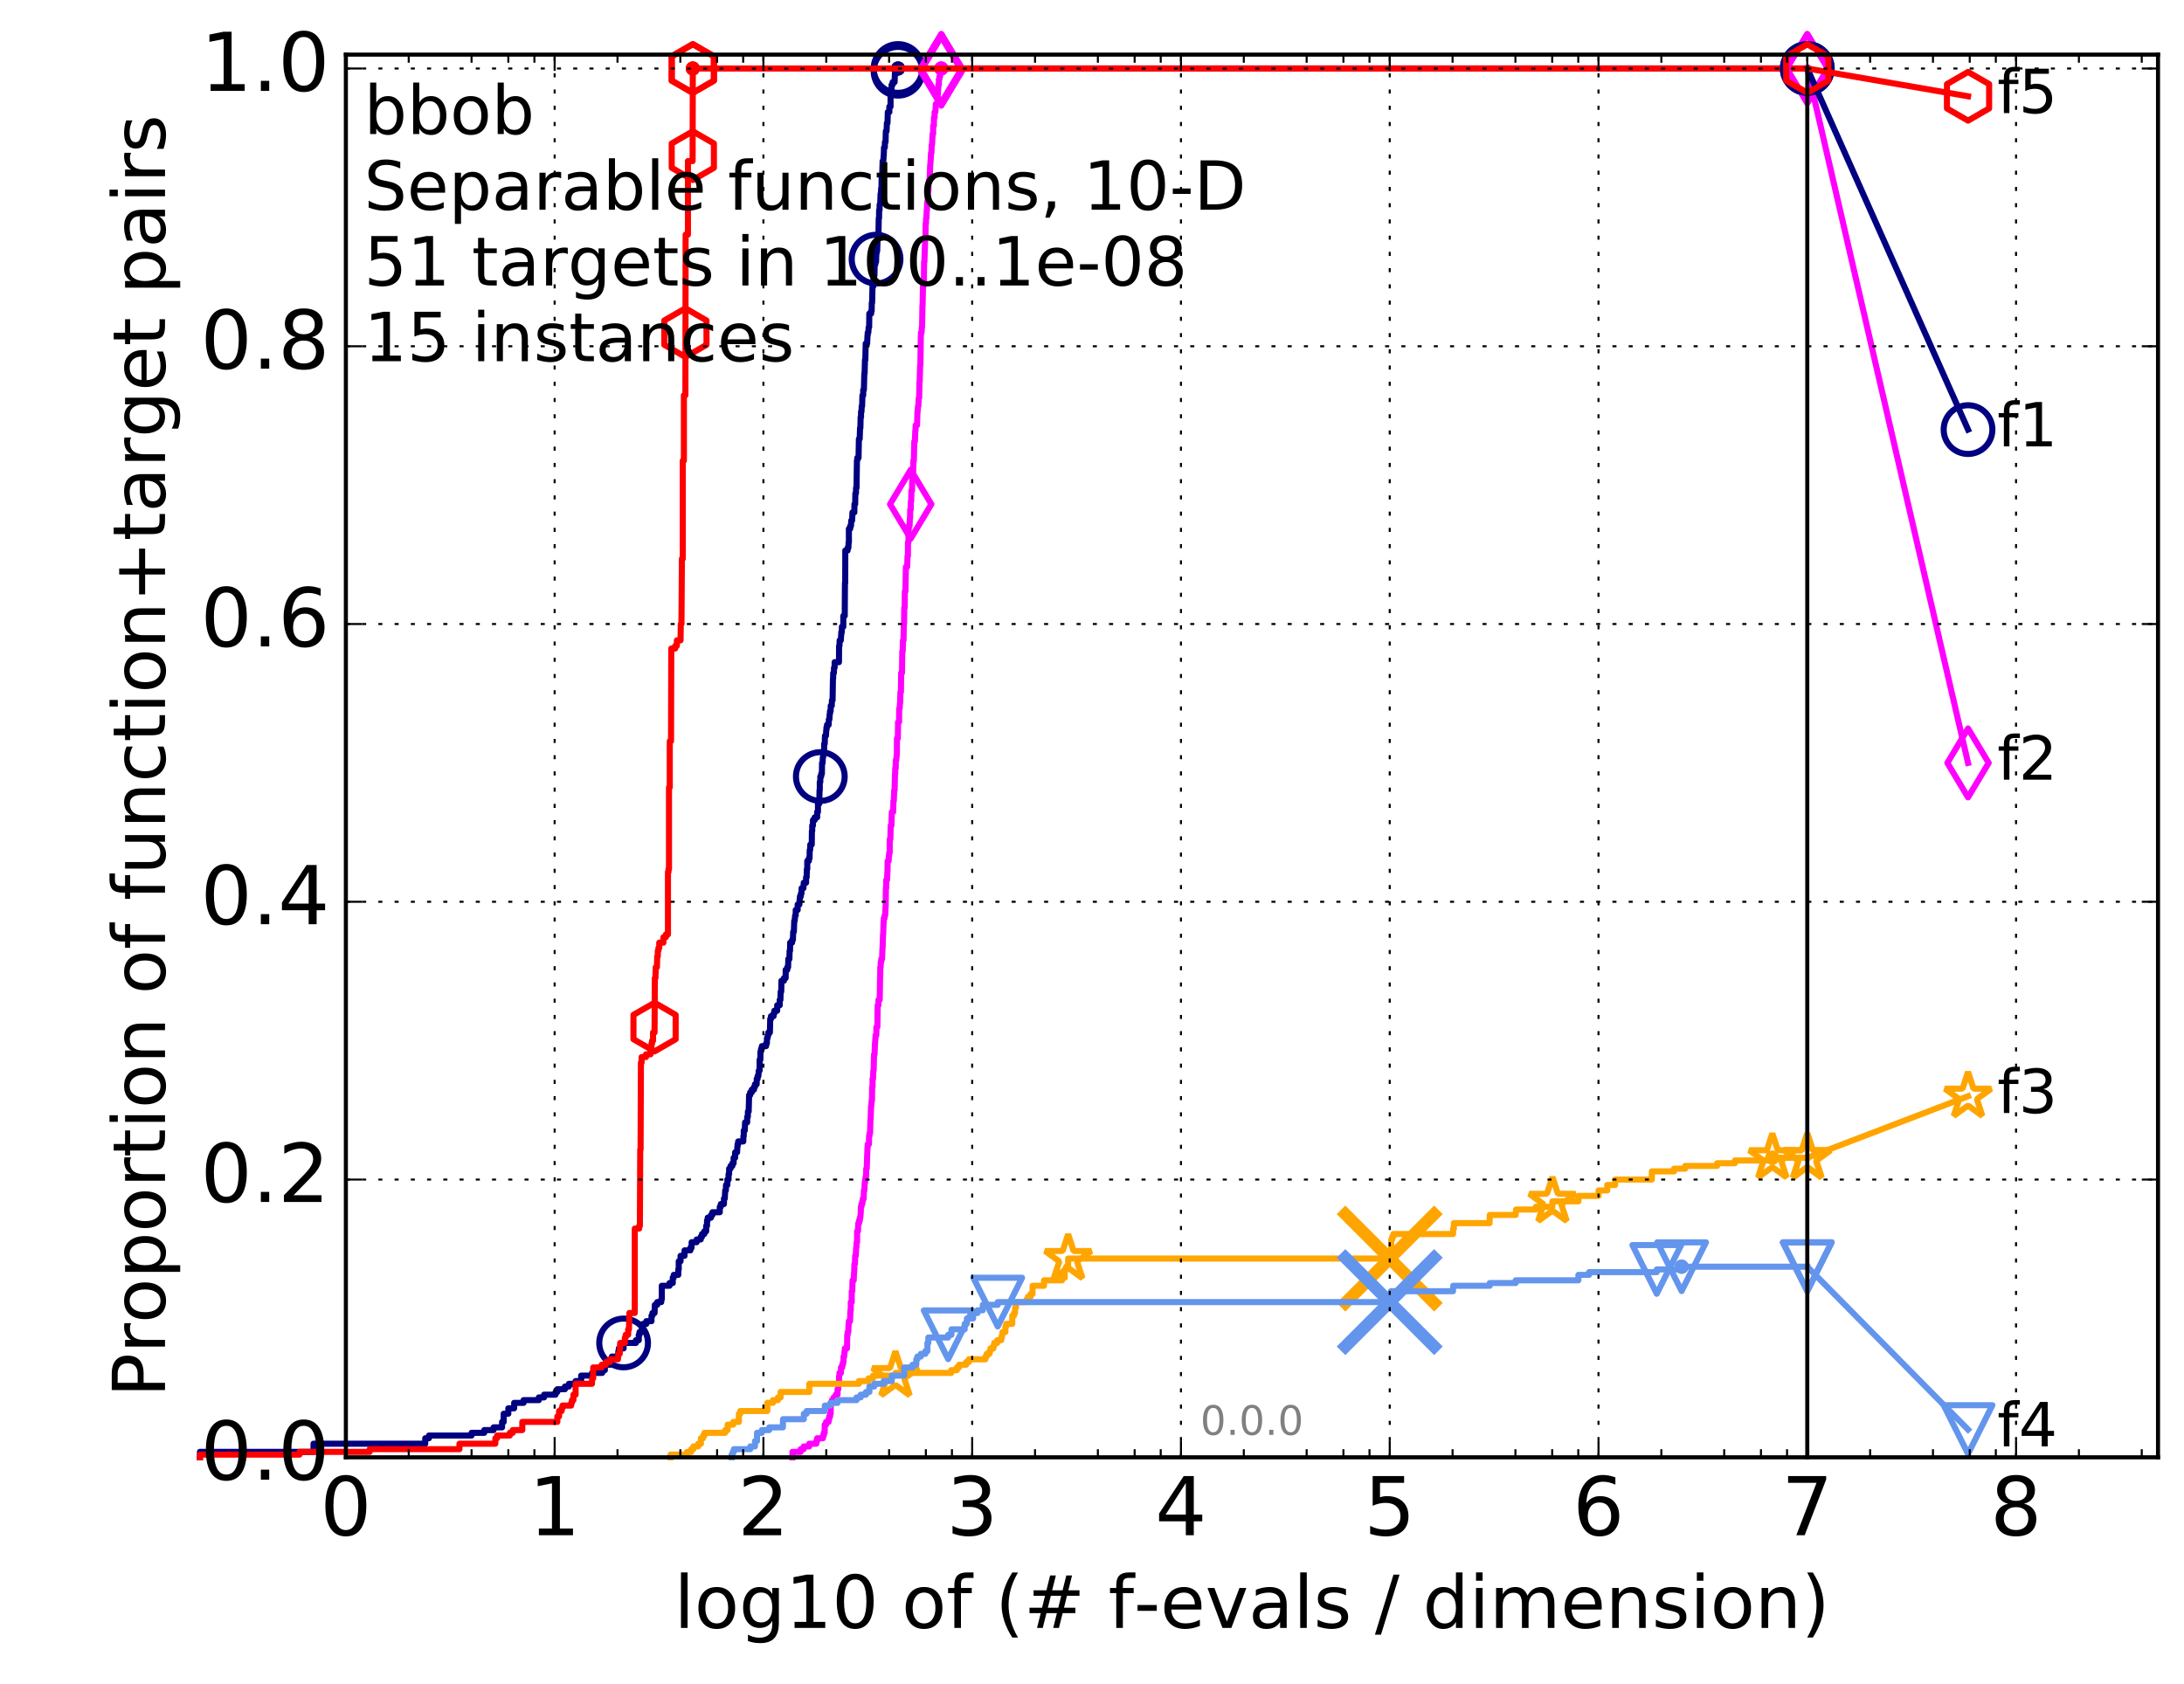 <?xml version="1.0" encoding="utf-8" standalone="no"?>
<!DOCTYPE svg PUBLIC "-//W3C//DTD SVG 1.1//EN"
  "http://www.w3.org/Graphics/SVG/1.1/DTD/svg11.dtd">
<!-- Created with matplotlib (http://matplotlib.org/) -->
<svg height="415pt" version="1.1" viewBox="0 0 538 415" width="538pt" xmlns="http://www.w3.org/2000/svg" xmlns:xlink="http://www.w3.org/1999/xlink">
 <defs>
  <style type="text/css">
*{stroke-linecap:butt;stroke-linejoin:round;stroke-miterlimit:100000;}
  </style>
 </defs>
 <g id="figure_1">
  <g id="patch_1">
   <path d="M 0 415.456 
L 538.8 415.456 
L 538.8 0 
L 0 0 
z
" style="fill:#ffffff;"/>
  </g>
  <g id="axes_1">
   <g id="patch_2">
    <path d="M 85.2 359.056 
L 531.6 359.056 
L 531.6 13.456 
L 85.2 13.456 
z
" style="fill:#ffffff;"/>
   </g>
   <g id="line2d_1">
    <defs>
     <path d="M 0 1.5 
C 0.398 1.5 0.779 1.342 1.061 1.061 
C 1.342 0.779 1.5 0.398 1.5 0 
C 1.5 -0.398 1.342 -0.779 1.061 -1.061 
C 0.779 -1.342 0.398 -1.5 0 -1.5 
C -0.398 -1.5 -0.779 -1.342 -1.061 -1.061 
C -1.342 -0.779 -1.5 -0.398 -1.5 0 
C -1.5 0.398 -1.342 0.779 -1.061 1.061 
C -0.779 1.342 -0.398 1.5 0 1.5 
z
" id="md140e40866" style="stroke:#000080;stroke-width:0.5;"/>
    </defs>
    <g>
     <use style="fill:#000080;stroke:#000080;stroke-width:0.5;" x="221.225" xlink:href="#md140e40866" y="16.878"/>
     <use style="fill:#000080;stroke:#000080;stroke-width:0.5;" x="221.225" xlink:href="#md140e40866" y="16.878"/>
    </g>
   </g>
   <g id="line2d_2">
    <path d="M 49.253 359.056 
L 49.253 357.714 
L 77.234 357.714 
L 77.234 355.702 
L 104.754 355.702 
L 104.754 354.36 
L 105.665 354.36 
L 105.665 353.689 
L 116.163 353.689 
L 116.163 353.018 
L 119.285 353.018 
L 119.285 352.347 
L 121.589 352.347 
L 121.589 351.676 
L 123.678 351.676 
L 123.678 350.334 
L 124.074 350.334 
L 124.074 348.321 
L 125.219 348.321 
L 125.219 346.979 
L 126.661 346.979 
L 126.661 345.638 
L 128.979 345.638 
L 128.979 344.967 
L 132.734 344.967 
L 132.734 344.296 
L 134.026 344.296 
L 134.026 343.625 
L 136.851 343.625 
L 136.851 342.954 
L 137.289 342.954 
L 137.289 342.283 
L 139.16 342.283 
L 139.16 341.612 
L 140.135 341.612 
L 140.135 340.941 
L 141.79 340.941 
L 141.79 340.27 
L 143.165 340.27 
L 143.165 338.928 
L 145.833 338.928 
L 145.833 338.257 
L 148.348 338.257 
L 148.348 337.586 
L 149 337.586 
L 149 336.244 
L 150.369 336.244 
L 150.369 335.574 
L 150.489 335.574 
L 150.489 334.903 
L 150.728 334.903 
L 150.728 334.232 
L 152.222 334.232 
L 152.332 332.89 
L 152.443 332.89 
L 152.443 332.219 
L 153.621 332.219 
L 153.621 330.877 
L 156.643 330.877 
L 156.643 330.206 
L 157.36 330.206 
L 157.36 328.864 
L 157.536 328.864 
L 157.536 328.193 
L 158.056 328.193 
L 158.141 326.851 
L 158.396 326.851 
L 158.396 326.18 
L 159.223 326.18 
L 159.223 325.509 
L 160.486 325.509 
L 160.486 324.168 
L 160.715 324.168 
L 160.715 323.497 
L 161.241 323.497 
L 161.315 321.484 
L 161.899 321.484 
L 161.899 320.813 
L 162.885 320.813 
L 162.885 320.142 
L 163.023 320.142 
L 163.023 316.787 
L 164.926 316.787 
L 164.926 316.116 
L 165.729 316.116 
L 165.729 314.774 
L 165.971 314.774 
L 165.971 314.104 
L 167.083 314.104 
L 167.083 312.762 
L 167.197 312.762 
L 167.197 310.749 
L 167.647 310.749 
L 167.647 309.407 
L 168.628 309.407 
L 168.628 308.065 
L 170.073 308.065 
L 170.073 307.394 
L 170.371 307.394 
L 170.371 306.052 
L 171.617 306.052 
L 171.617 305.381 
L 172.62 305.381 
L 172.62 304.71 
L 172.93 304.71 
L 172.93 304.039 
L 173.495 304.039 
L 173.495 303.369 
L 173.961 303.369 
L 173.961 302.027 
L 174.17 302.027 
L 174.17 300.685 
L 174.336 300.685 
L 174.336 300.014 
L 175.147 300.014 
L 175.147 299.343 
L 175.502 299.343 
L 175.502 298.672 
L 177.308 298.672 
L 177.308 297.33 
L 177.56 297.33 
L 177.56 296.659 
L 178.332 296.659 
L 178.332 295.317 
L 178.538 295.317 
L 178.641 293.304 
L 178.81 293.304 
L 178.844 291.963 
L 179.179 291.963 
L 179.179 290.621 
L 179.476 290.621 
L 179.476 289.279 
L 179.607 289.279 
L 179.607 287.937 
L 179.963 287.937 
L 179.963 287.266 
L 180.408 287.266 
L 180.408 286.595 
L 180.72 286.595 
L 180.72 285.253 
L 181.089 285.253 
L 181.089 283.911 
L 181.572 283.911 
L 181.632 282.569 
L 181.691 282.569 
L 181.691 281.899 
L 181.839 281.899 
L 181.839 281.228 
L 183.101 281.228 
L 183.129 279.886 
L 183.212 279.886 
L 183.212 278.544 
L 183.461 278.544 
L 183.543 276.531 
L 184.056 276.531 
L 184.056 275.189 
L 184.216 275.189 
L 184.243 273.847 
L 184.427 273.847 
L 184.532 269.822 
L 184.792 269.822 
L 184.792 269.151 
L 185.177 269.151 
L 185.177 268.48 
L 185.729 268.48 
L 185.729 267.809 
L 185.975 267.809 
L 185.975 267.138 
L 186.388 267.138 
L 186.412 265.796 
L 186.628 265.796 
L 186.628 265.125 
L 186.817 265.125 
L 186.911 263.783 
L 187.122 263.783 
L 187.122 261.099 
L 187.308 261.099 
L 187.331 259.087 
L 187.469 259.087 
L 187.469 258.416 
L 187.674 258.416 
L 187.674 257.745 
L 188.717 257.745 
L 188.717 257.074 
L 188.912 257.074 
L 188.933 255.732 
L 189.104 255.732 
L 189.104 255.061 
L 189.274 255.061 
L 189.274 254.39 
L 189.652 254.39 
L 189.735 251.035 
L 189.92 251.035 
L 189.92 250.364 
L 190.568 250.364 
L 190.568 249.694 
L 190.747 249.694 
L 190.747 249.023 
L 191.449 249.023 
L 191.449 247.681 
L 192.073 247.681 
L 192.073 246.339 
L 192.241 246.339 
L 192.315 244.326 
L 192.444 244.326 
L 192.499 241.642 
L 193.112 241.642 
L 193.112 240.971 
L 193.536 240.971 
L 193.536 238.958 
L 193.934 238.958 
L 193.934 238.288 
L 194.139 238.288 
L 194.19 236.275 
L 194.46 236.275 
L 194.51 234.262 
L 194.611 234.262 
L 194.644 232.249 
L 195.121 232.249 
L 195.121 231.578 
L 195.316 231.578 
L 195.396 229.565 
L 195.556 229.565 
L 195.652 226.882 
L 195.763 226.882 
L 195.873 225.54 
L 196.015 225.54 
L 196.015 224.198 
L 196.494 224.198 
L 196.494 222.856 
L 196.919 222.856 
L 196.979 221.514 
L 197.054 221.514 
L 197.054 220.843 
L 197.276 220.843 
L 197.276 220.172 
L 197.424 220.172 
L 197.468 218.83 
L 197.918 218.83 
L 197.989 217.488 
L 198.569 217.488 
L 198.569 216.147 
L 198.708 216.147 
L 198.763 214.134 
L 198.86 214.134 
L 198.86 212.121 
L 199.256 212.121 
L 199.256 211.45 
L 199.431 211.45 
L 199.458 209.437 
L 199.565 209.437 
L 199.605 208.095 
L 199.961 208.095 
L 200.001 204.741 
L 200.079 204.741 
L 200.079 203.399 
L 200.261 203.399 
L 200.261 202.057 
L 200.684 202.057 
L 200.684 201.386 
L 201.297 201.386 
L 201.297 200.044 
L 201.494 200.044 
L 201.494 198.031 
L 201.809 198.031 
L 201.882 194.677 
L 201.942 194.677 
L 201.942 192.664 
L 202.073 192.664 
L 202.073 191.322 
L 202.287 191.322 
L 202.287 190.651 
L 202.463 190.651 
L 202.499 187.967 
L 202.639 187.967 
L 202.685 186.625 
L 202.766 186.625 
L 202.847 185.283 
L 203.008 185.283 
L 203.019 183.271 
L 203.156 183.271 
L 203.224 181.258 
L 203.472 181.258 
L 203.528 179.916 
L 203.583 179.916 
L 203.583 179.245 
L 203.728 179.245 
L 203.728 178.574 
L 204.134 178.574 
L 204.177 177.232 
L 204.318 177.232 
L 204.382 175.89 
L 204.458 175.89 
L 204.458 175.219 
L 204.618 175.219 
L 204.639 173.878 
L 204.893 173.878 
L 204.935 172.536 
L 205.092 172.536 
L 205.185 167.168 
L 205.237 167.168 
L 205.237 165.826 
L 205.412 165.826 
L 205.453 164.484 
L 205.606 164.484 
L 205.606 163.143 
L 206.67 163.143 
L 206.699 159.117 
L 206.796 159.117 
L 206.834 157.775 
L 207.122 157.775 
L 207.207 156.433 
L 207.235 156.433 
L 207.235 155.762 
L 207.368 155.762 
L 207.386 154.42 
L 207.732 154.42 
L 207.741 151.737 
L 208.09 151.737 
L 208.144 143.685 
L 208.208 143.685 
L 208.226 135.634 
L 208.798 135.634 
L 208.798 134.963 
L 208.991 134.963 
L 209.044 133.621 
L 209.113 133.621 
L 209.113 130.267 
L 209.433 130.267 
L 209.433 129.596 
L 209.629 129.596 
L 209.689 128.254 
L 209.908 128.254 
L 209.992 126.241 
L 210.456 126.241 
L 210.48 124.228 
L 210.66 124.228 
L 210.708 121.544 
L 210.854 121.544 
L 210.878 120.203 
L 210.99 120.203 
L 211.094 113.493 
L 211.173 113.493 
L 211.173 112.822 
L 211.488 112.822 
L 211.582 108.126 
L 211.776 108.126 
L 211.861 105.442 
L 211.945 105.442 
L 212.006 102.758 
L 212.106 102.758 
L 212.106 101.416 
L 212.219 101.416 
L 212.265 100.074 
L 212.37 100.074 
L 212.445 97.391 
L 212.639 97.391 
L 212.647 96.049 
L 212.81 96.049 
L 212.913 92.023 
L 212.986 92.023 
L 213.074 88.668 
L 213.161 88.668 
L 213.255 84.643 
L 213.606 84.643 
L 213.699 82.63 
L 213.748 82.63 
L 213.748 81.959 
L 213.896 81.959 
L 213.987 80.617 
L 214.106 80.617 
L 214.141 77.263 
L 214.595 77.263 
L 214.595 76.592 
L 214.724 76.592 
L 214.751 74.579 
L 214.838 74.579 
L 214.926 70.553 
L 215.126 70.553 
L 215.226 67.869 
L 215.41 67.869 
L 215.456 65.186 
L 215.626 65.186 
L 215.626 64.515 
L 215.807 64.515 
L 215.865 62.502 
L 215.935 62.502 
L 215.935 61.831 
L 216.082 61.831 
L 216.184 58.476 
L 216.38 58.476 
L 216.468 53.78 
L 216.543 53.78 
L 216.561 51.767 
L 216.673 51.767 
L 216.686 50.425 
L 216.828 50.425 
L 216.92 47.741 
L 217 47.741 
L 217.061 46.399 
L 217.14 46.399 
L 217.194 43.045 
L 217.327 43.045 
L 217.423 39.69 
L 217.591 39.69 
L 217.674 38.348 
L 217.703 38.348 
L 217.763 36.335 
L 217.963 36.335 
L 217.992 34.993 
L 218.143 34.993 
L 218.213 32.31 
L 218.397 32.31 
L 218.478 30.297 
L 218.626 30.297 
L 218.7 27.613 
L 219.076 27.613 
L 219.076 26.271 
L 219.375 26.271 
L 219.375 23.588 
L 219.55 23.588 
L 219.632 20.904 
L 219.891 20.904 
L 219.891 20.233 
L 220.374 20.233 
L 220.448 18.22 
L 220.641 18.22 
L 220.641 17.549 
L 221.225 17.549 
L 221.225 16.878 
L 445.2 16.878 
L 445.2 16.878 
" style="fill:none;stroke:#000080;stroke-linecap:square;stroke-width:1.5;"/>
   </g>
   <g id="line2d_3">
    <defs>
     <path d="M 0 6 
C 1.591 6 3.117 5.368 4.243 4.243 
C 5.368 3.117 6 1.591 6 0 
C 6 -1.591 5.368 -3.117 4.243 -4.243 
C 3.117 -5.368 1.591 -6 0 -6 
C -1.591 -6 -3.117 -5.368 -4.243 -4.243 
C -5.368 -3.117 -6 -1.591 -6 0 
C -6 1.591 -5.368 3.117 -4.243 4.243 
C -3.117 5.368 -1.591 6 0 6 
z
" id="m910b52c29f" style="stroke:#000080;stroke-width:1.5;"/>
    </defs>
    <g>
     <use style="fill:none;stroke:#000080;stroke-width:1.5;" x="153.621" xlink:href="#m910b52c29f" y="330.877"/>
     <use style="fill:none;stroke:#000080;stroke-width:1.5;" x="202.073" xlink:href="#m910b52c29f" y="191.322"/>
     <use style="fill:none;stroke:#000080;stroke-width:1.5;" x="215.807" xlink:href="#m910b52c29f" y="63.844"/>
     <use style="fill:none;stroke:#000080;stroke-width:1.5;" x="221.225" xlink:href="#m910b52c29f" y="17.549"/>
     <use style="fill:none;stroke:#000080;stroke-width:1.5;" x="221.225" xlink:href="#m910b52c29f" y="16.878"/>
     <use style="fill:none;stroke:#000080;stroke-width:1.5;" x="445.2" xlink:href="#m910b52c29f" y="16.878"/>
    </g>
   </g>
   <g id="line2d_4"/>
   <g id="line2d_5">
    <defs>
     <path d="M 0 1.5 
C 0.398 1.5 0.779 1.342 1.061 1.061 
C 1.342 0.779 1.5 0.398 1.5 0 
C 1.5 -0.398 1.342 -0.779 1.061 -1.061 
C 0.779 -1.342 0.398 -1.5 0 -1.5 
C -0.398 -1.5 -0.779 -1.342 -1.061 -1.061 
C -1.342 -0.779 -1.5 -0.398 -1.5 0 
C -1.5 0.398 -1.342 0.779 -1.061 1.061 
C -0.779 1.342 -0.398 1.5 0 1.5 
z
" id="m6b01758a8f" style="stroke:#ff00ff;stroke-width:0.5;"/>
    </defs>
    <g>
     <use style="fill:#ff00ff;stroke:#ff00ff;stroke-width:0.5;" x="231.871" xlink:href="#m6b01758a8f" y="16.878"/>
     <use style="fill:#ff00ff;stroke:#ff00ff;stroke-width:0.5;" x="231.871" xlink:href="#m6b01758a8f" y="16.878"/>
    </g>
   </g>
   <g id="line2d_6">
    <path d="M 195.202 359.056 
L 195.202 357.714 
L 197.232 357.714 
L 197.232 357.044 
L 197.989 357.044 
L 197.989 356.373 
L 199.337 356.373 
L 199.337 355.702 
L 201.098 355.702 
L 201.098 355.031 
L 201.284 355.031 
L 201.284 354.36 
L 202.731 354.36 
L 202.731 353.689 
L 202.927 353.689 
L 202.927 353.018 
L 203.156 353.018 
L 203.156 351.005 
L 203.494 351.005 
L 203.494 350.334 
L 204.112 350.334 
L 204.112 349.663 
L 204.264 349.663 
L 204.264 348.992 
L 204.479 348.992 
L 204.479 348.321 
L 204.628 348.321 
L 204.671 345.638 
L 204.935 345.638 
L 204.935 344.967 
L 205.371 344.967 
L 205.371 344.296 
L 205.88 344.296 
L 205.88 343.625 
L 206.318 343.625 
L 206.318 342.283 
L 206.495 342.283 
L 206.495 340.941 
L 206.631 340.941 
L 206.718 338.928 
L 206.786 338.928 
L 206.786 338.257 
L 207.15 338.257 
L 207.16 336.915 
L 207.461 336.915 
L 207.461 336.244 
L 207.657 336.244 
L 207.657 335.574 
L 207.796 335.574 
L 207.796 334.232 
L 207.962 334.232 
L 208.044 332.89 
L 208.117 332.89 
L 208.117 332.219 
L 208.647 332.219 
L 208.709 328.864 
L 208.816 328.864 
L 208.816 328.193 
L 208.965 328.193 
L 209.044 326.18 
L 209.105 326.18 
L 209.105 325.509 
L 209.399 325.509 
L 209.493 322.826 
L 209.578 322.826 
L 209.578 320.813 
L 209.816 320.813 
L 209.816 318.129 
L 209.942 318.129 
L 210.017 315.445 
L 210.299 315.445 
L 210.39 313.433 
L 210.423 313.433 
L 210.472 311.42 
L 210.603 311.42 
L 210.66 309.407 
L 210.805 309.407 
L 210.902 307.394 
L 210.95 307.394 
L 211.03 306.052 
L 211.133 306.052 
L 211.133 303.369 
L 211.347 303.369 
L 211.433 301.356 
L 211.629 301.356 
L 211.629 300.685 
L 211.814 300.685 
L 211.814 300.014 
L 211.93 300.014 
L 212.029 298.672 
L 212.045 298.672 
L 212.067 297.33 
L 212.197 297.33 
L 212.197 296.659 
L 212.415 296.659 
L 212.415 295.988 
L 212.543 295.988 
L 212.543 295.317 
L 212.765 295.317 
L 212.802 293.304 
L 212.927 293.304 
L 213.022 291.292 
L 213.11 291.292 
L 213.11 290.621 
L 213.226 290.621 
L 213.226 289.95 
L 213.342 289.95 
L 213.385 287.937 
L 213.514 287.937 
L 213.621 284.582 
L 213.628 284.582 
L 213.713 282.569 
L 213.748 282.569 
L 213.748 281.899 
L 214.057 281.899 
L 214.085 279.886 
L 214.189 279.886 
L 214.189 279.215 
L 214.328 279.215 
L 214.417 275.86 
L 214.465 275.86 
L 214.574 272.505 
L 214.635 272.505 
L 214.724 271.164 
L 214.798 271.164 
L 214.838 267.809 
L 214.939 267.809 
L 214.939 265.796 
L 215.059 265.796 
L 215.126 263.783 
L 215.212 263.783 
L 215.311 259.758 
L 215.443 259.758 
L 215.534 257.074 
L 215.554 257.074 
L 215.645 255.732 
L 215.684 255.732 
L 215.684 255.061 
L 215.871 255.061 
L 215.884 253.048 
L 216.127 253.048 
L 216.203 247.681 
L 216.386 247.681 
L 216.405 246.339 
L 216.704 246.339 
L 216.791 240.971 
L 216.815 240.971 
L 216.846 238.288 
L 216.932 238.288 
L 216.981 236.946 
L 217.091 236.946 
L 217.091 236.275 
L 217.285 236.275 
L 217.381 233.591 
L 217.417 233.591 
L 217.519 230.236 
L 217.561 230.236 
L 217.644 227.553 
L 217.674 227.553 
L 217.721 226.211 
L 217.916 226.211 
L 217.916 225.54 
L 218.056 225.54 
L 218.138 223.527 
L 218.172 223.527 
L 218.224 218.83 
L 218.3 218.83 
L 218.3 216.818 
L 218.506 216.818 
L 218.597 214.805 
L 218.62 214.805 
L 218.666 212.121 
L 218.908 212.121 
L 218.959 210.779 
L 219.037 210.779 
L 219.037 210.108 
L 219.165 210.108 
L 219.182 206.753 
L 219.325 206.753 
L 219.408 203.399 
L 219.594 203.399 
L 219.691 200.044 
L 220.025 200.044 
L 220.078 197.36 
L 220.174 197.36 
L 220.279 194.677 
L 220.374 194.677 
L 220.469 190.651 
L 220.521 190.651 
L 220.521 189.309 
L 220.646 189.309 
L 220.672 187.296 
L 220.786 187.296 
L 220.894 185.954 
L 220.935 185.954 
L 220.955 181.929 
L 221.174 181.929 
L 221.225 177.903 
L 221.477 177.903 
L 221.502 174.548 
L 221.621 174.548 
L 221.705 173.207 
L 221.735 173.207 
L 221.804 170.523 
L 221.937 170.523 
L 221.986 165.826 
L 222.19 165.826 
L 222.268 160.459 
L 222.374 160.459 
L 222.431 157.775 
L 222.575 157.775 
L 222.641 153.749 
L 222.703 153.749 
L 222.75 149.724 
L 222.859 149.724 
L 222.896 145.698 
L 223.046 145.698 
L 223.139 140.331 
L 223.157 140.331 
L 223.157 139.66 
L 223.475 139.66 
L 223.562 136.976 
L 223.658 136.976 
L 223.671 133.621 
L 223.78 133.621 
L 223.852 129.596 
L 224.058 129.596 
L 224.142 127.583 
L 224.204 127.583 
L 224.209 125.57 
L 224.337 125.57 
L 224.381 123.557 
L 224.455 123.557 
L 224.516 120.873 
L 224.673 120.873 
L 224.747 116.177 
L 224.945 116.177 
L 224.996 113.493 
L 225.119 113.493 
L 225.217 108.797 
L 225.377 108.797 
L 225.469 106.113 
L 225.532 106.113 
L 225.553 104.771 
L 225.904 104.771 
L 226.007 101.416 
L 226.047 101.416 
L 226.141 100.074 
L 226.218 100.074 
L 226.319 98.062 
L 226.423 98.062 
L 226.499 94.036 
L 226.555 94.036 
L 226.659 90.01 
L 226.722 90.01 
L 226.833 82.63 
L 226.86 82.63 
L 226.86 81.959 
L 227.013 81.959 
L 227.091 80.617 
L 227.141 80.617 
L 227.23 75.25 
L 227.269 75.25 
L 227.365 70.553 
L 227.446 70.553 
L 227.446 69.211 
L 227.587 69.211 
L 227.637 64.515 
L 227.716 64.515 
L 227.818 61.16 
L 227.829 61.16 
L 227.927 58.476 
L 227.964 58.476 
L 228.024 55.122 
L 228.088 55.122 
L 228.128 53.78 
L 228.21 53.78 
L 228.284 51.767 
L 228.346 51.767 
L 228.398 49.754 
L 228.537 49.754 
L 228.581 47.07 
L 228.704 47.07 
L 228.715 45.058 
L 228.855 45.058 
L 228.855 44.387 
L 229.013 44.387 
L 229.124 41.032 
L 229.127 41.032 
L 229.23 39.69 
L 229.244 39.69 
L 229.346 37.677 
L 229.437 37.677 
L 229.525 35.664 
L 229.594 35.664 
L 229.699 33.652 
L 229.723 33.652 
L 229.723 32.981 
L 229.868 32.981 
L 229.874 30.968 
L 230.052 30.968 
L 230.069 28.955 
L 230.225 28.955 
L 230.229 27.613 
L 230.424 27.613 
L 230.534 25.6 
L 230.977 25.6 
L 231.052 22.246 
L 231.107 22.246 
L 231.153 20.904 
L 231.279 20.904 
L 231.279 19.562 
L 231.401 19.562 
L 231.401 18.891 
L 231.577 18.891 
L 231.577 17.549 
L 231.871 17.549 
L 231.871 16.878 
L 445.2 16.878 
L 445.2 16.878 
" style="fill:none;stroke:#ff00ff;stroke-linecap:square;stroke-width:1.5;"/>
   </g>
   <g id="line2d_7">
    <defs>
     <path d="M -0 8.485 
L 5.091 0 
L 0 -8.485 
L -5.091 -0 
z
" id="m2dd3846bb2" style="stroke:#ff00ff;stroke-linejoin:miter;stroke-width:1.5;"/>
    </defs>
    <g>
     <use style="fill:none;stroke:#ff00ff;stroke-linejoin:miter;stroke-width:1.5;" x="224.341" xlink:href="#m2dd3846bb2" y="124.228"/>
     <use style="fill:none;stroke:#ff00ff;stroke-linejoin:miter;stroke-width:1.5;" x="231.871" xlink:href="#m2dd3846bb2" y="17.549"/>
     <use style="fill:none;stroke:#ff00ff;stroke-linejoin:miter;stroke-width:1.5;" x="231.871" xlink:href="#m2dd3846bb2" y="16.878"/>
     <use style="fill:none;stroke:#ff00ff;stroke-linejoin:miter;stroke-width:1.5;" x="231.871" xlink:href="#m2dd3846bb2" y="16.878"/>
     <use style="fill:none;stroke:#ff00ff;stroke-linejoin:miter;stroke-width:1.5;" x="445.2" xlink:href="#m2dd3846bb2" y="16.878"/>
    </g>
   </g>
   <g id="line2d_8"/>
   <g id="line2d_9">
    <defs>
     <path d="M 0 1.5 
C 0.398 1.5 0.779 1.342 1.061 1.061 
C 1.342 0.779 1.5 0.398 1.5 0 
C 1.5 -0.398 1.342 -0.779 1.061 -1.061 
C 0.779 -1.342 0.398 -1.5 0 -1.5 
C -0.398 -1.5 -0.779 -1.342 -1.061 -1.061 
C -1.342 -0.779 -1.5 -0.398 -1.5 0 
C -1.5 0.398 -1.342 0.779 -1.061 1.061 
C -0.779 1.342 -0.398 1.5 0 1.5 
z
" id="mf224b09616" style="stroke:#ffa500;stroke-width:0.5;"/>
    </defs>
    <g>
     <use style="fill:#ffa500;stroke:#ffa500;stroke-width:0.5;" x="436.59" xlink:href="#mf224b09616" y="285.253"/>
     <use style="fill:#ffa500;stroke:#ffa500;stroke-width:0.5;" x="436.59" xlink:href="#mf224b09616" y="285.253"/>
    </g>
   </g>
   <g id="line2d_10">
    <path d="M 165.176 359.056 
L 165.176 358.385 
L 169.259 358.385 
L 169.259 357.714 
L 170.272 357.714 
L 170.272 357.044 
L 170.81 357.044 
L 170.81 356.373 
L 171.987 356.373 
L 171.987 355.702 
L 172.665 355.702 
L 172.665 354.36 
L 173.192 354.36 
L 173.192 353.689 
L 173.537 353.689 
L 173.537 353.018 
L 178.641 353.018 
L 178.641 352.347 
L 179.245 352.347 
L 179.245 351.005 
L 180.627 351.005 
L 180.627 350.334 
L 182.016 350.334 
L 182.016 348.321 
L 182.364 348.321 
L 182.364 347.65 
L 189.019 347.65 
L 189.019 345.638 
L 190.408 345.638 
L 190.408 344.967 
L 191.64 344.967 
L 191.64 344.296 
L 192.296 344.296 
L 192.296 342.954 
L 199.364 342.954 
L 199.364 340.941 
L 211.574 340.941 
L 211.574 340.27 
L 213.966 340.27 
L 213.966 339.599 
L 215.059 339.599 
L 215.059 338.928 
L 220.578 338.928 
L 220.578 338.257 
L 234.325 338.257 
L 234.325 337.586 
L 235.713 337.586 
L 235.713 336.915 
L 236.249 336.915 
L 236.249 336.244 
L 238.001 336.244 
L 238.001 335.574 
L 238.665 335.574 
L 238.665 334.903 
L 242.743 334.903 
L 242.743 334.232 
L 243.046 334.232 
L 243.046 333.561 
L 243.751 333.561 
L 243.751 332.89 
L 243.989 332.89 
L 243.989 332.219 
L 244.731 332.219 
L 244.731 331.548 
L 244.9 331.548 
L 244.9 330.877 
L 245.644 330.877 
L 245.644 330.206 
L 246.634 330.206 
L 246.634 329.535 
L 246.807 329.535 
L 246.807 328.864 
L 246.943 328.864 
L 246.943 328.193 
L 247.667 328.193 
L 247.667 326.851 
L 247.86 326.851 
L 247.86 326.18 
L 249.356 326.18 
L 249.356 324.168 
L 249.79 324.168 
L 249.79 323.497 
L 250.038 323.497 
L 250.079 322.155 
L 250.268 322.155 
L 250.268 320.813 
L 252.879 320.813 
L 252.879 320.142 
L 253.234 320.142 
L 253.234 319.471 
L 253.881 319.471 
L 253.881 318.8 
L 254.348 318.8 
L 254.365 316.787 
L 257.178 316.787 
L 257.178 315.445 
L 261.629 315.445 
L 261.629 314.774 
L 262.285 314.774 
L 262.285 312.762 
L 262.645 312.762 
L 262.645 312.091 
L 263.122 312.091 
L 263.122 310.078 
L 342.509 310.078 
L 342.509 309.407 
L 342.633 309.407 
L 342.721 305.381 
L 342.953 305.381 
L 342.953 304.71 
L 343.241 304.71 
L 343.241 304.039 
L 357.942 304.039 
L 357.965 302.698 
L 358.144 302.698 
L 358.144 301.356 
L 366.94 301.356 
L 366.978 299.343 
L 373.364 299.343 
L 373.466 298.001 
L 378.337 298.001 
L 378.337 297.33 
L 382.401 297.33 
L 382.421 295.988 
L 388.824 295.988 
L 388.868 294.646 
L 393.794 294.646 
L 393.795 293.304 
L 395.927 293.304 
L 395.927 291.963 
L 397.863 291.963 
L 397.863 290.621 
L 406.91 290.621 
L 406.916 288.608 
L 412.385 288.608 
L 412.385 287.937 
L 415.124 287.937 
L 415.124 287.266 
L 423.001 287.266 
L 423.001 286.595 
L 427.37 286.595 
L 427.37 285.924 
L 436.59 285.924 
L 436.59 285.253 
L 445.2 285.253 
L 445.2 285.253 
" style="fill:none;stroke:#ffa500;stroke-linecap:square;stroke-width:1.5;"/>
   </g>
   <g id="line2d_11">
    <defs>
     <path d="M 0 -6 
L -1.347 -1.854 
L -5.706 -1.854 
L -2.18 0.708 
L -3.527 4.854 
L -0 2.292 
L 3.527 4.854 
L 2.18 0.708 
L 5.706 -1.854 
L 1.347 -1.854 
z
" id="mb2d220292e" style="stroke:#ffa500;stroke-linejoin:bevel;stroke-width:1.5;"/>
    </defs>
    <g>
     <use style="fill:none;stroke:#ffa500;stroke-linejoin:bevel;stroke-width:1.5;" x="220.578" xlink:href="#mb2d220292e" y="338.928"/>
     <use style="fill:none;stroke:#ffa500;stroke-linejoin:bevel;stroke-width:1.5;" x="263.122" xlink:href="#mb2d220292e" y="310.078"/>
     <use style="fill:none;stroke:#ffa500;stroke-linejoin:bevel;stroke-width:1.5;" x="382.421" xlink:href="#mb2d220292e" y="295.988"/>
     <use style="fill:none;stroke:#ffa500;stroke-linejoin:bevel;stroke-width:1.5;" x="436.59" xlink:href="#mb2d220292e" y="285.253"/>
     <use style="fill:none;stroke:#ffa500;stroke-linejoin:bevel;stroke-width:1.5;" x="445.2" xlink:href="#mb2d220292e" y="285.253"/>
    </g>
   </g>
   <g id="line2d_12"/>
   <g id="line2d_13">
    <path clip-path="url(#paecc20cd29)" d="M 342.343 310.078 
" style="fill:none;stroke:#ffa500;stroke-linecap:square;"/>
    <defs>
     <path d="M -12 12 
L 12 -12 
M -12 -12 
L 12 12 
" id="m9b263353e1" style="stroke:#ffa500;stroke-width:3.0;"/>
    </defs>
    <g clip-path="url(#paecc20cd29)">
     <use style="fill:#ffa500;stroke:#ffa500;stroke-width:3.0;" x="342.343" xlink:href="#m9b263353e1" y="310.078"/>
    </g>
   </g>
   <g id="line2d_14">
    <defs>
     <path d="M 0 1.5 
C 0.398 1.5 0.779 1.342 1.061 1.061 
C 1.342 0.779 1.5 0.398 1.5 0 
C 1.5 -0.398 1.342 -0.779 1.061 -1.061 
C 0.779 -1.342 0.398 -1.5 0 -1.5 
C -0.398 -1.5 -0.779 -1.342 -1.061 -1.061 
C -1.342 -0.779 -1.5 -0.398 -1.5 0 
C -1.5 0.398 -1.342 0.779 -1.061 1.061 
C -0.779 1.342 -0.398 1.5 0 1.5 
z
" id="m38fce7fb88" style="stroke:#6495ed;stroke-width:0.5;"/>
    </defs>
    <g>
     <use style="fill:#6495ed;stroke:#6495ed;stroke-width:0.5;" x="414.245" xlink:href="#m38fce7fb88" y="312.091"/>
     <use style="fill:#6495ed;stroke:#6495ed;stroke-width:0.5;" x="414.245" xlink:href="#m38fce7fb88" y="312.091"/>
    </g>
   </g>
   <g id="line2d_15">
    <path d="M 180.218 359.056 
L 180.218 358.385 
L 180.502 358.385 
L 180.502 357.714 
L 180.782 357.714 
L 180.782 357.044 
L 184.818 357.044 
L 184.818 356.373 
L 185.975 356.373 
L 185.975 355.702 
L 186 355.702 
L 186 355.031 
L 186.484 355.031 
L 186.484 353.018 
L 187.674 353.018 
L 187.674 352.347 
L 189.485 352.347 
L 189.485 351.676 
L 192.862 351.676 
L 192.862 350.334 
L 192.88 350.334 
L 192.88 349.663 
L 198.018 349.663 
L 198.018 348.321 
L 198.694 348.321 
L 198.694 347.65 
L 203.178 347.65 
L 203.178 346.309 
L 204.543 346.309 
L 204.543 345.638 
L 206.318 345.638 
L 206.318 344.967 
L 210.998 344.967 
L 210.998 344.296 
L 212.022 344.296 
L 212.022 343.625 
L 213.32 343.625 
L 213.32 342.954 
L 214.162 342.954 
L 214.162 341.612 
L 215.351 341.612 
L 215.351 340.941 
L 217.692 340.941 
L 217.692 340.27 
L 219.675 340.27 
L 219.675 338.928 
L 222.731 338.928 
L 222.731 336.915 
L 224.781 336.915 
L 224.781 336.244 
L 225.715 336.244 
L 225.715 334.903 
L 225.99 334.903 
L 225.99 334.232 
L 226.833 334.232 
L 226.833 333.561 
L 227.968 333.561 
L 227.968 332.89 
L 228.449 332.89 
L 228.449 330.877 
L 228.686 330.877 
L 228.686 329.535 
L 233.57 329.535 
L 233.57 328.864 
L 234.384 328.864 
L 234.384 327.522 
L 237.636 327.522 
L 237.636 326.18 
L 238.139 326.18 
L 238.139 325.509 
L 238.187 325.509 
L 238.187 324.839 
L 239.71 324.839 
L 239.71 323.497 
L 240.808 323.497 
L 240.808 322.826 
L 242.097 322.826 
L 242.097 321.484 
L 245.778 321.484 
L 245.778 320.813 
L 342.453 320.813 
L 342.453 320.142 
L 342.514 320.142 
L 342.514 319.471 
L 342.595 319.471 
L 342.595 318.8 
L 342.643 318.8 
L 342.643 318.129 
L 357.93 318.129 
L 357.93 317.458 
L 357.975 317.458 
L 357.975 316.787 
L 366.981 316.787 
L 366.981 316.116 
L 373.359 316.116 
L 373.359 315.445 
L 388.814 315.445 
L 388.814 314.104 
L 391.452 314.104 
L 391.452 313.433 
L 408.123 313.433 
L 408.123 312.762 
L 414.245 312.762 
L 414.245 312.091 
L 445.2 312.091 
" style="fill:none;stroke:#6495ed;stroke-linecap:square;stroke-width:1.5;"/>
   </g>
   <g id="line2d_16">
    <defs>
     <path d="M -0 6 
L 6 -6 
L -6 -6 
z
" id="m64f25de973" style="stroke:#6495ed;stroke-linejoin:miter;stroke-width:1.5;"/>
    </defs>
    <g>
     <use style="fill:none;stroke:#6495ed;stroke-linejoin:miter;stroke-width:1.5;" x="233.57" xlink:href="#m64f25de973" y="328.864"/>
     <use style="fill:none;stroke:#6495ed;stroke-linejoin:miter;stroke-width:1.5;" x="245.778" xlink:href="#m64f25de973" y="320.813"/>
     <use style="fill:none;stroke:#6495ed;stroke-linejoin:miter;stroke-width:1.5;" x="408.123" xlink:href="#m64f25de973" y="312.762"/>
     <use style="fill:none;stroke:#6495ed;stroke-linejoin:miter;stroke-width:1.5;" x="414.245" xlink:href="#m64f25de973" y="312.091"/>
     <use style="fill:none;stroke:#6495ed;stroke-linejoin:miter;stroke-width:1.5;" x="445.2" xlink:href="#m64f25de973" y="312.091"/>
    </g>
   </g>
   <g id="line2d_17"/>
   <g id="line2d_18">
    <path clip-path="url(#paecc20cd29)" d="M 342.343 320.813 
" style="fill:none;stroke:#6495ed;stroke-linecap:square;"/>
    <defs>
     <path d="M -12 12 
L 12 -12 
M -12 -12 
L 12 12 
" id="m96a7af18ca" style="stroke:#6495ed;stroke-width:3.0;"/>
    </defs>
    <g clip-path="url(#paecc20cd29)">
     <use style="fill:#6495ed;stroke:#6495ed;stroke-width:3.0;" x="342.343" xlink:href="#m96a7af18ca" y="320.813"/>
    </g>
   </g>
   <g id="line2d_19">
    <defs>
     <path d="M 0 1.5 
C 0.398 1.5 0.779 1.342 1.061 1.061 
C 1.342 0.779 1.5 0.398 1.5 0 
C 1.5 -0.398 1.342 -0.779 1.061 -1.061 
C 0.779 -1.342 0.398 -1.5 0 -1.5 
C -0.398 -1.5 -0.779 -1.342 -1.061 -1.061 
C -1.342 -0.779 -1.5 -0.398 -1.5 0 
C -1.5 0.398 -1.342 0.779 -1.061 1.061 
C -0.779 1.342 -0.398 1.5 0 1.5 
z
" id="mbe570ded8b" style="stroke:#ff0000;stroke-width:0.5;"/>
    </defs>
    <g>
     <use style="fill:#ff0000;stroke:#ff0000;stroke-width:0.5;" x="170.665" xlink:href="#mbe570ded8b" y="16.878"/>
     <use style="fill:#ff0000;stroke:#ff0000;stroke-width:0.5;" x="170.665" xlink:href="#mbe570ded8b" y="16.878"/>
    </g>
   </g>
   <g id="line2d_20">
    <path d="M 49.253 359.056 
L 49.253 358.385 
L 73.791 358.385 
L 73.791 357.714 
L 91.06 357.714 
L 91.06 357.044 
L 113.181 357.044 
L 113.181 355.702 
L 122.023 355.702 
L 122.023 354.36 
L 122.448 354.36 
L 122.448 353.689 
L 125.588 353.689 
L 125.588 353.018 
L 126.309 353.018 
L 126.309 352.347 
L 128.662 352.347 
L 128.662 350.334 
L 137.289 350.334 
L 137.289 348.992 
L 137.718 348.992 
L 137.718 347.65 
L 138.348 347.65 
L 138.348 346.979 
L 138.553 346.979 
L 138.553 346.309 
L 140.701 346.309 
L 140.701 345.638 
L 140.886 345.638 
L 140.886 344.967 
L 141.252 344.967 
L 141.252 343.625 
L 141.79 343.625 
L 141.79 340.941 
L 145.833 340.941 
L 145.833 339.599 
L 146.127 339.599 
L 146.127 336.915 
L 148.216 336.915 
L 148.216 336.244 
L 149.255 336.244 
L 149.255 335.574 
L 150.248 335.574 
L 150.248 334.903 
L 152.222 334.903 
L 152.332 333.561 
L 152.662 333.561 
L 152.77 330.877 
L 153.932 330.877 
L 153.932 329.535 
L 154.137 329.535 
L 154.137 328.864 
L 154.741 328.864 
L 154.741 327.522 
L 154.938 327.522 
L 155.037 323.497 
L 156.368 323.497 
L 156.368 302.698 
L 157.449 302.698 
L 157.449 302.027 
L 157.624 302.027 
L 157.711 283.24 
L 157.798 283.24 
L 157.884 261.77 
L 158.056 261.77 
L 158.056 260.429 
L 159.141 260.429 
L 159.141 259.758 
L 160.254 259.758 
L 160.254 258.416 
L 160.486 258.416 
L 160.486 257.074 
L 160.639 257.074 
L 160.639 256.403 
L 160.866 256.403 
L 160.866 254.39 
L 161.241 254.39 
L 161.315 240.971 
L 161.462 240.971 
L 161.535 238.288 
L 161.826 238.288 
L 161.899 235.604 
L 162.042 235.604 
L 162.042 234.262 
L 162.185 234.262 
L 162.185 233.591 
L 162.397 233.591 
L 162.397 232.249 
L 163.43 232.249 
L 163.43 230.907 
L 164.027 230.907 
L 164.027 230.236 
L 164.545 230.236 
L 164.545 214.805 
L 164.673 214.805 
L 164.673 214.134 
L 164.8 214.134 
L 164.8 194.006 
L 164.989 194.006 
L 164.989 182.6 
L 165.3 182.6 
L 165.362 159.788 
L 166.328 159.788 
L 166.328 159.117 
L 166.738 159.117 
L 166.738 157.775 
L 167.647 157.775 
L 167.703 153.749 
L 167.869 153.749 
L 167.979 137.647 
L 168.198 137.647 
L 168.198 113.493 
L 168.468 113.493 
L 168.468 97.391 
L 168.84 97.391 
L 168.893 57.805 
L 169.465 57.805 
L 169.465 39.69 
L 170.616 39.69 
L 170.665 16.878 
L 445.2 16.878 
L 445.2 16.878 
" style="fill:none;stroke:#ff0000;stroke-linecap:square;stroke-width:1.5;"/>
   </g>
   <g id="line2d_21">
    <defs>
     <path d="M 0 -6 
L -5.196 -3 
L -5.196 3 
L -0 6 
L 5.196 3 
L 5.196 -3 
z
" id="mb861624b1a" style="stroke:#ff0000;stroke-linejoin:miter;stroke-width:1.5;"/>
    </defs>
    <g>
     <use style="fill:none;stroke:#ff0000;stroke-linejoin:miter;stroke-width:1.5;" x="161.241" xlink:href="#mb861624b1a" y="253.048"/>
     <use style="fill:none;stroke:#ff0000;stroke-linejoin:miter;stroke-width:1.5;" x="168.84" xlink:href="#mb861624b1a" y="81.959"/>
     <use style="fill:none;stroke:#ff0000;stroke-linejoin:miter;stroke-width:1.5;" x="170.665" xlink:href="#mb861624b1a" y="38.348"/>
     <use style="fill:none;stroke:#ff0000;stroke-linejoin:miter;stroke-width:1.5;" x="170.665" xlink:href="#mb861624b1a" y="16.878"/>
     <use style="fill:none;stroke:#ff0000;stroke-linejoin:miter;stroke-width:1.5;" x="170.665" xlink:href="#mb861624b1a" y="16.878"/>
     <use style="fill:none;stroke:#ff0000;stroke-linejoin:miter;stroke-width:1.5;" x="445.2" xlink:href="#mb861624b1a" y="16.878"/>
    </g>
   </g>
   <g id="line2d_22"/>
   <g id="line2d_23">
    <path d="M 445.2 312.091 
L 484.8 352.213 
" style="fill:none;stroke:#6495ed;stroke-linecap:square;stroke-width:1.5;"/>
    <g>
     <use style="fill:none;stroke:#6495ed;stroke-linejoin:miter;stroke-width:1.5;" x="445.2" xlink:href="#m64f25de973" y="312.091"/>
     <use style="fill:none;stroke:#6495ed;stroke-linejoin:miter;stroke-width:1.5;" x="484.8" xlink:href="#m64f25de973" y="352.213"/>
    </g>
   </g>
   <g id="line2d_24">
    <path d="M 445.2 285.253 
L 484.8 270.09 
" style="fill:none;stroke:#ffa500;stroke-linecap:square;stroke-width:1.5;"/>
    <g>
     <use style="fill:none;stroke:#ffa500;stroke-linejoin:bevel;stroke-width:1.5;" x="445.2" xlink:href="#mb2d220292e" y="285.253"/>
     <use style="fill:none;stroke:#ffa500;stroke-linejoin:bevel;stroke-width:1.5;" x="484.8" xlink:href="#mb2d220292e" y="270.09"/>
    </g>
   </g>
   <g id="line2d_25">
    <path d="M 445.2 16.878 
L 484.8 187.967 
" style="fill:none;stroke:#ff00ff;stroke-linecap:square;stroke-width:1.5;"/>
    <g>
     <use style="fill:none;stroke:#ff00ff;stroke-linejoin:miter;stroke-width:1.5;" x="445.2" xlink:href="#m2dd3846bb2" y="16.878"/>
     <use style="fill:none;stroke:#ff00ff;stroke-linejoin:miter;stroke-width:1.5;" x="484.8" xlink:href="#m2dd3846bb2" y="187.967"/>
    </g>
   </g>
   <g id="line2d_26">
    <path d="M 445.2 16.878 
L 484.8 105.844 
" style="fill:none;stroke:#000080;stroke-linecap:square;stroke-width:1.5;"/>
    <g>
     <use style="fill:none;stroke:#000080;stroke-width:1.5;" x="445.2" xlink:href="#m910b52c29f" y="16.878"/>
     <use style="fill:none;stroke:#000080;stroke-width:1.5;" x="484.8" xlink:href="#m910b52c29f" y="105.844"/>
    </g>
   </g>
   <g id="line2d_27">
    <path d="M 445.2 16.878 
L 484.8 23.722 
" style="fill:none;stroke:#ff0000;stroke-linecap:square;stroke-width:1.5;"/>
    <g>
     <use style="fill:none;stroke:#ff0000;stroke-linejoin:miter;stroke-width:1.5;" x="445.2" xlink:href="#mb861624b1a" y="16.878"/>
     <use style="fill:none;stroke:#ff0000;stroke-linejoin:miter;stroke-width:1.5;" x="484.8" xlink:href="#mb861624b1a" y="23.722"/>
    </g>
   </g>
   <g id="line2d_28">
    <path d="M 445.2 359.056 
L 445.2 16.878 
" style="fill:none;stroke:#000000;stroke-linecap:square;"/>
   </g>
   <g id="patch_3">
    <path d="M 85.2 13.456 
L 531.6 13.456 
" style="fill:none;stroke:#000000;stroke-linecap:square;stroke-linejoin:miter;"/>
   </g>
   <g id="patch_4">
    <path d="M 531.6 359.056 
L 531.6 13.456 
" style="fill:none;stroke:#000000;stroke-linecap:square;stroke-linejoin:miter;"/>
   </g>
   <g id="patch_5">
    <path d="M 85.2 359.056 
L 531.6 359.056 
" style="fill:none;stroke:#000000;stroke-linecap:square;stroke-linejoin:miter;"/>
   </g>
   <g id="patch_6">
    <path d="M 85.2 359.056 
L 85.2 13.456 
" style="fill:none;stroke:#000000;stroke-linecap:square;stroke-linejoin:miter;"/>
   </g>
   <g id="matplotlib.axis_1">
    <g id="xtick_1">
     <g id="line2d_29">
      <path clip-path="url(#paecc20cd29)" d="M 85.2 359.056 
L 85.2 13.456 
" style="fill:none;stroke:#000000;stroke-dasharray:1,3;stroke-dashoffset:0.0;stroke-width:0.5;"/>
     </g>
     <g id="line2d_30">
      <defs>
       <path d="M 0 0 
L 0 -4 
" id="m8a944924a6" style="stroke:#000000;stroke-width:0.5;"/>
      </defs>
      <g>
       <use style="stroke:#000000;stroke-width:0.5;" x="85.2" xlink:href="#m8a944924a6" y="359.056"/>
      </g>
     </g>
     <g id="line2d_31">
      <defs>
       <path d="M 0 0 
L 0 4 
" id="mad2f1a7303" style="stroke:#000000;stroke-width:0.5;"/>
      </defs>
      <g>
       <use style="stroke:#000000;stroke-width:0.5;" x="85.2" xlink:href="#mad2f1a7303" y="13.456"/>
      </g>
     </g>
     <g id="text_1">
      <!-- 0 -->
      <defs>
       <path d="M 31.781 66.406 
Q 24.172 66.406 20.328 58.906 
Q 16.5 51.422 16.5 36.375 
Q 16.5 21.391 20.328 13.891 
Q 24.172 6.391 31.781 6.391 
Q 39.453 6.391 43.281 13.891 
Q 47.125 21.391 47.125 36.375 
Q 47.125 51.422 43.281 58.906 
Q 39.453 66.406 31.781 66.406 
M 31.781 74.219 
Q 44.047 74.219 50.516 64.516 
Q 56.984 54.828 56.984 36.375 
Q 56.984 17.969 50.516 8.266 
Q 44.047 -1.422 31.781 -1.422 
Q 19.531 -1.422 13.062 8.266 
Q 6.594 17.969 6.594 36.375 
Q 6.594 54.828 13.062 64.516 
Q 19.531 74.219 31.781 74.219 
" id="BitstreamVeraSans-Roman-30"/>
      </defs>
      <g transform="translate(78.838 378.253)scale(0.2 -0.2)">
       <use xlink:href="#BitstreamVeraSans-Roman-30"/>
      </g>
     </g>
    </g>
    <g id="xtick_2">
     <g id="line2d_32">
      <path clip-path="url(#paecc20cd29)" d="M 136.629 359.056 
L 136.629 13.456 
" style="fill:none;stroke:#000000;stroke-dasharray:1,3;stroke-dashoffset:0.0;stroke-width:0.5;"/>
     </g>
     <g id="line2d_33">
      <g>
       <use style="stroke:#000000;stroke-width:0.5;" x="136.629" xlink:href="#m8a944924a6" y="359.056"/>
      </g>
     </g>
     <g id="line2d_34">
      <g>
       <use style="stroke:#000000;stroke-width:0.5;" x="136.629" xlink:href="#mad2f1a7303" y="13.456"/>
      </g>
     </g>
     <g id="text_2">
      <!-- 1 -->
      <defs>
       <path d="M 12.406 8.297 
L 28.516 8.297 
L 28.516 63.922 
L 10.984 60.406 
L 10.984 69.391 
L 28.422 72.906 
L 38.281 72.906 
L 38.281 8.297 
L 54.391 8.297 
L 54.391 0 
L 12.406 0 
z
" id="BitstreamVeraSans-Roman-31"/>
      </defs>
      <g transform="translate(130.266 378.253)scale(0.2 -0.2)">
       <use xlink:href="#BitstreamVeraSans-Roman-31"/>
      </g>
     </g>
    </g>
    <g id="xtick_3">
     <g id="line2d_35">
      <path clip-path="url(#paecc20cd29)" d="M 188.057 359.056 
L 188.057 13.456 
" style="fill:none;stroke:#000000;stroke-dasharray:1,3;stroke-dashoffset:0.0;stroke-width:0.5;"/>
     </g>
     <g id="line2d_36">
      <g>
       <use style="stroke:#000000;stroke-width:0.5;" x="188.057" xlink:href="#m8a944924a6" y="359.056"/>
      </g>
     </g>
     <g id="line2d_37">
      <g>
       <use style="stroke:#000000;stroke-width:0.5;" x="188.057" xlink:href="#mad2f1a7303" y="13.456"/>
      </g>
     </g>
     <g id="text_3">
      <!-- 2 -->
      <defs>
       <path d="M 19.188 8.297 
L 53.609 8.297 
L 53.609 0 
L 7.328 0 
L 7.328 8.297 
Q 12.938 14.109 22.625 23.891 
Q 32.328 33.688 34.812 36.531 
Q 39.547 41.844 41.422 45.531 
Q 43.312 49.219 43.312 52.781 
Q 43.312 58.594 39.234 62.25 
Q 35.156 65.922 28.609 65.922 
Q 23.969 65.922 18.812 64.312 
Q 13.672 62.703 7.812 59.422 
L 7.812 69.391 
Q 13.766 71.781 18.938 73 
Q 24.125 74.219 28.422 74.219 
Q 39.75 74.219 46.484 68.547 
Q 53.219 62.891 53.219 53.422 
Q 53.219 48.922 51.531 44.891 
Q 49.859 40.875 45.406 35.406 
Q 44.188 33.984 37.641 27.219 
Q 31.109 20.453 19.188 8.297 
" id="BitstreamVeraSans-Roman-32"/>
      </defs>
      <g transform="translate(181.695 378.253)scale(0.2 -0.2)">
       <use xlink:href="#BitstreamVeraSans-Roman-32"/>
      </g>
     </g>
    </g>
    <g id="xtick_4">
     <g id="line2d_38">
      <path clip-path="url(#paecc20cd29)" d="M 239.486 359.056 
L 239.486 13.456 
" style="fill:none;stroke:#000000;stroke-dasharray:1,3;stroke-dashoffset:0.0;stroke-width:0.5;"/>
     </g>
     <g id="line2d_39">
      <g>
       <use style="stroke:#000000;stroke-width:0.5;" x="239.486" xlink:href="#m8a944924a6" y="359.056"/>
      </g>
     </g>
     <g id="line2d_40">
      <g>
       <use style="stroke:#000000;stroke-width:0.5;" x="239.486" xlink:href="#mad2f1a7303" y="13.456"/>
      </g>
     </g>
     <g id="text_4">
      <!-- 3 -->
      <defs>
       <path d="M 40.578 39.312 
Q 47.656 37.797 51.625 33 
Q 55.609 28.219 55.609 21.188 
Q 55.609 10.406 48.188 4.484 
Q 40.766 -1.422 27.094 -1.422 
Q 22.516 -1.422 17.656 -0.516 
Q 12.797 0.391 7.625 2.203 
L 7.625 11.719 
Q 11.719 9.328 16.594 8.109 
Q 21.484 6.891 26.812 6.891 
Q 36.078 6.891 40.938 10.547 
Q 45.797 14.203 45.797 21.188 
Q 45.797 27.641 41.281 31.266 
Q 36.766 34.906 28.719 34.906 
L 20.219 34.906 
L 20.219 43.016 
L 29.109 43.016 
Q 36.375 43.016 40.234 45.922 
Q 44.094 48.828 44.094 54.297 
Q 44.094 59.906 40.109 62.906 
Q 36.141 65.922 28.719 65.922 
Q 24.656 65.922 20.016 65.031 
Q 15.375 64.156 9.812 62.312 
L 9.812 71.094 
Q 15.438 72.656 20.344 73.438 
Q 25.25 74.219 29.594 74.219 
Q 40.828 74.219 47.359 69.109 
Q 53.906 64.016 53.906 55.328 
Q 53.906 49.266 50.438 45.094 
Q 46.969 40.922 40.578 39.312 
" id="BitstreamVeraSans-Roman-33"/>
      </defs>
      <g transform="translate(233.123 378.253)scale(0.2 -0.2)">
       <use xlink:href="#BitstreamVeraSans-Roman-33"/>
      </g>
     </g>
    </g>
    <g id="xtick_5">
     <g id="line2d_41">
      <path clip-path="url(#paecc20cd29)" d="M 290.914 359.056 
L 290.914 13.456 
" style="fill:none;stroke:#000000;stroke-dasharray:1,3;stroke-dashoffset:0.0;stroke-width:0.5;"/>
     </g>
     <g id="line2d_42">
      <g>
       <use style="stroke:#000000;stroke-width:0.5;" x="290.914" xlink:href="#m8a944924a6" y="359.056"/>
      </g>
     </g>
     <g id="line2d_43">
      <g>
       <use style="stroke:#000000;stroke-width:0.5;" x="290.914" xlink:href="#mad2f1a7303" y="13.456"/>
      </g>
     </g>
     <g id="text_5">
      <!-- 4 -->
      <defs>
       <path d="M 37.797 64.312 
L 12.891 25.391 
L 37.797 25.391 
z
M 35.203 72.906 
L 47.609 72.906 
L 47.609 25.391 
L 58.016 25.391 
L 58.016 17.188 
L 47.609 17.188 
L 47.609 0 
L 37.797 0 
L 37.797 17.188 
L 4.891 17.188 
L 4.891 26.703 
z
" id="BitstreamVeraSans-Roman-34"/>
      </defs>
      <g transform="translate(284.552 378.253)scale(0.2 -0.2)">
       <use xlink:href="#BitstreamVeraSans-Roman-34"/>
      </g>
     </g>
    </g>
    <g id="xtick_6">
     <g id="line2d_44">
      <path clip-path="url(#paecc20cd29)" d="M 342.343 359.056 
L 342.343 13.456 
" style="fill:none;stroke:#000000;stroke-dasharray:1,3;stroke-dashoffset:0.0;stroke-width:0.5;"/>
     </g>
     <g id="line2d_45">
      <g>
       <use style="stroke:#000000;stroke-width:0.5;" x="342.343" xlink:href="#m8a944924a6" y="359.056"/>
      </g>
     </g>
     <g id="line2d_46">
      <g>
       <use style="stroke:#000000;stroke-width:0.5;" x="342.343" xlink:href="#mad2f1a7303" y="13.456"/>
      </g>
     </g>
     <g id="text_6">
      <!-- 5 -->
      <defs>
       <path d="M 10.797 72.906 
L 49.516 72.906 
L 49.516 64.594 
L 19.828 64.594 
L 19.828 46.734 
Q 21.969 47.469 24.109 47.828 
Q 26.266 48.188 28.422 48.188 
Q 40.625 48.188 47.75 41.5 
Q 54.891 34.812 54.891 23.391 
Q 54.891 11.625 47.562 5.094 
Q 40.234 -1.422 26.906 -1.422 
Q 22.312 -1.422 17.547 -0.641 
Q 12.797 0.141 7.719 1.703 
L 7.719 11.625 
Q 12.109 9.234 16.797 8.062 
Q 21.484 6.891 26.703 6.891 
Q 35.156 6.891 40.078 11.328 
Q 45.016 15.766 45.016 23.391 
Q 45.016 31 40.078 35.438 
Q 35.156 39.891 26.703 39.891 
Q 22.75 39.891 18.812 39.016 
Q 14.891 38.141 10.797 36.281 
z
" id="BitstreamVeraSans-Roman-35"/>
      </defs>
      <g transform="translate(335.98 378.253)scale(0.2 -0.2)">
       <use xlink:href="#BitstreamVeraSans-Roman-35"/>
      </g>
     </g>
    </g>
    <g id="xtick_7">
     <g id="line2d_47">
      <path clip-path="url(#paecc20cd29)" d="M 393.771 359.056 
L 393.771 13.456 
" style="fill:none;stroke:#000000;stroke-dasharray:1,3;stroke-dashoffset:0.0;stroke-width:0.5;"/>
     </g>
     <g id="line2d_48">
      <g>
       <use style="stroke:#000000;stroke-width:0.5;" x="393.771" xlink:href="#m8a944924a6" y="359.056"/>
      </g>
     </g>
     <g id="line2d_49">
      <g>
       <use style="stroke:#000000;stroke-width:0.5;" x="393.771" xlink:href="#mad2f1a7303" y="13.456"/>
      </g>
     </g>
     <g id="text_7">
      <!-- 6 -->
      <defs>
       <path d="M 33.016 40.375 
Q 26.375 40.375 22.484 35.828 
Q 18.609 31.297 18.609 23.391 
Q 18.609 15.531 22.484 10.953 
Q 26.375 6.391 33.016 6.391 
Q 39.656 6.391 43.531 10.953 
Q 47.406 15.531 47.406 23.391 
Q 47.406 31.297 43.531 35.828 
Q 39.656 40.375 33.016 40.375 
M 52.594 71.297 
L 52.594 62.312 
Q 48.875 64.062 45.094 64.984 
Q 41.312 65.922 37.594 65.922 
Q 27.828 65.922 22.672 59.328 
Q 17.531 52.734 16.797 39.406 
Q 19.672 43.656 24.016 45.922 
Q 28.375 48.188 33.594 48.188 
Q 44.578 48.188 50.953 41.516 
Q 57.328 34.859 57.328 23.391 
Q 57.328 12.156 50.688 5.359 
Q 44.047 -1.422 33.016 -1.422 
Q 20.359 -1.422 13.672 8.266 
Q 6.984 17.969 6.984 36.375 
Q 6.984 53.656 15.188 63.938 
Q 23.391 74.219 37.203 74.219 
Q 40.922 74.219 44.703 73.484 
Q 48.484 72.75 52.594 71.297 
" id="BitstreamVeraSans-Roman-36"/>
      </defs>
      <g transform="translate(387.409 378.253)scale(0.2 -0.2)">
       <use xlink:href="#BitstreamVeraSans-Roman-36"/>
      </g>
     </g>
    </g>
    <g id="xtick_8">
     <g id="line2d_50">
      <path clip-path="url(#paecc20cd29)" d="M 445.2 359.056 
L 445.2 13.456 
" style="fill:none;stroke:#000000;stroke-dasharray:1,3;stroke-dashoffset:0.0;stroke-width:0.5;"/>
     </g>
     <g id="line2d_51">
      <g>
       <use style="stroke:#000000;stroke-width:0.5;" x="445.2" xlink:href="#m8a944924a6" y="359.056"/>
      </g>
     </g>
     <g id="line2d_52">
      <g>
       <use style="stroke:#000000;stroke-width:0.5;" x="445.2" xlink:href="#mad2f1a7303" y="13.456"/>
      </g>
     </g>
     <g id="text_8">
      <!-- 7 -->
      <defs>
       <path d="M 8.203 72.906 
L 55.078 72.906 
L 55.078 68.703 
L 28.609 0 
L 18.312 0 
L 43.219 64.594 
L 8.203 64.594 
z
" id="BitstreamVeraSans-Roman-37"/>
      </defs>
      <g transform="translate(438.837 378.253)scale(0.2 -0.2)">
       <use xlink:href="#BitstreamVeraSans-Roman-37"/>
      </g>
     </g>
    </g>
    <g id="xtick_9">
     <g id="line2d_53">
      <path clip-path="url(#paecc20cd29)" d="M 496.629 359.056 
L 496.629 13.456 
" style="fill:none;stroke:#000000;stroke-dasharray:1,3;stroke-dashoffset:0.0;stroke-width:0.5;"/>
     </g>
     <g id="line2d_54">
      <g>
       <use style="stroke:#000000;stroke-width:0.5;" x="496.629" xlink:href="#m8a944924a6" y="359.056"/>
      </g>
     </g>
     <g id="line2d_55">
      <g>
       <use style="stroke:#000000;stroke-width:0.5;" x="496.629" xlink:href="#mad2f1a7303" y="13.456"/>
      </g>
     </g>
     <g id="text_9">
      <!-- 8 -->
      <defs>
       <path d="M 31.781 34.625 
Q 24.75 34.625 20.719 30.859 
Q 16.703 27.094 16.703 20.516 
Q 16.703 13.922 20.719 10.156 
Q 24.75 6.391 31.781 6.391 
Q 38.812 6.391 42.859 10.172 
Q 46.922 13.969 46.922 20.516 
Q 46.922 27.094 42.891 30.859 
Q 38.875 34.625 31.781 34.625 
M 21.922 38.812 
Q 15.578 40.375 12.031 44.719 
Q 8.5 49.078 8.5 55.328 
Q 8.5 64.062 14.719 69.141 
Q 20.953 74.219 31.781 74.219 
Q 42.672 74.219 48.875 69.141 
Q 55.078 64.062 55.078 55.328 
Q 55.078 49.078 51.531 44.719 
Q 48 40.375 41.703 38.812 
Q 48.828 37.156 52.797 32.312 
Q 56.781 27.484 56.781 20.516 
Q 56.781 9.906 50.312 4.234 
Q 43.844 -1.422 31.781 -1.422 
Q 19.734 -1.422 13.25 4.234 
Q 6.781 9.906 6.781 20.516 
Q 6.781 27.484 10.781 32.312 
Q 14.797 37.156 21.922 38.812 
M 18.312 54.391 
Q 18.312 48.734 21.844 45.562 
Q 25.391 42.391 31.781 42.391 
Q 38.141 42.391 41.719 45.562 
Q 45.312 48.734 45.312 54.391 
Q 45.312 60.062 41.719 63.234 
Q 38.141 66.406 31.781 66.406 
Q 25.391 66.406 21.844 63.234 
Q 18.312 60.062 18.312 54.391 
" id="BitstreamVeraSans-Roman-38"/>
      </defs>
      <g transform="translate(490.266 378.253)scale(0.2 -0.2)">
       <use xlink:href="#BitstreamVeraSans-Roman-38"/>
      </g>
     </g>
    </g>
    <g id="xtick_10">
     <g id="line2d_56">
      <defs>
       <path d="M 0 0 
L 0 -2 
" id="mdb773e23ae" style="stroke:#000000;stroke-width:0.5;"/>
      </defs>
      <g>
       <use style="stroke:#000000;stroke-width:0.5;" x="100.682" xlink:href="#mdb773e23ae" y="359.056"/>
      </g>
     </g>
     <g id="line2d_57">
      <defs>
       <path d="M 0 0 
L 0 2 
" id="m34ead1f60f" style="stroke:#000000;stroke-width:0.5;"/>
      </defs>
      <g>
       <use style="stroke:#000000;stroke-width:0.5;" x="100.682" xlink:href="#m34ead1f60f" y="13.456"/>
      </g>
     </g>
    </g>
    <g id="xtick_11">
     <g id="line2d_58">
      <g>
       <use style="stroke:#000000;stroke-width:0.5;" x="116.163" xlink:href="#mdb773e23ae" y="359.056"/>
      </g>
     </g>
     <g id="line2d_59">
      <g>
       <use style="stroke:#000000;stroke-width:0.5;" x="116.163" xlink:href="#m34ead1f60f" y="13.456"/>
      </g>
     </g>
    </g>
    <g id="xtick_12">
     <g id="line2d_60">
      <g>
       <use style="stroke:#000000;stroke-width:0.5;" x="125.219" xlink:href="#mdb773e23ae" y="359.056"/>
      </g>
     </g>
     <g id="line2d_61">
      <g>
       <use style="stroke:#000000;stroke-width:0.5;" x="125.219" xlink:href="#m34ead1f60f" y="13.456"/>
      </g>
     </g>
    </g>
    <g id="xtick_13">
     <g id="line2d_62">
      <g>
       <use style="stroke:#000000;stroke-width:0.5;" x="131.645" xlink:href="#mdb773e23ae" y="359.056"/>
      </g>
     </g>
     <g id="line2d_63">
      <g>
       <use style="stroke:#000000;stroke-width:0.5;" x="131.645" xlink:href="#m34ead1f60f" y="13.456"/>
      </g>
     </g>
    </g>
    <g id="xtick_14">
     <g id="line2d_64">
      <g>
       <use style="stroke:#000000;stroke-width:0.5;" x="152.11" xlink:href="#mdb773e23ae" y="359.056"/>
      </g>
     </g>
     <g id="line2d_65">
      <g>
       <use style="stroke:#000000;stroke-width:0.5;" x="152.11" xlink:href="#m34ead1f60f" y="13.456"/>
      </g>
     </g>
    </g>
    <g id="xtick_15">
     <g id="line2d_66">
      <g>
       <use style="stroke:#000000;stroke-width:0.5;" x="167.592" xlink:href="#mdb773e23ae" y="359.056"/>
      </g>
     </g>
     <g id="line2d_67">
      <g>
       <use style="stroke:#000000;stroke-width:0.5;" x="167.592" xlink:href="#m34ead1f60f" y="13.456"/>
      </g>
     </g>
    </g>
    <g id="xtick_16">
     <g id="line2d_68">
      <g>
       <use style="stroke:#000000;stroke-width:0.5;" x="176.648" xlink:href="#mdb773e23ae" y="359.056"/>
      </g>
     </g>
     <g id="line2d_69">
      <g>
       <use style="stroke:#000000;stroke-width:0.5;" x="176.648" xlink:href="#m34ead1f60f" y="13.456"/>
      </g>
     </g>
    </g>
    <g id="xtick_17">
     <g id="line2d_70">
      <g>
       <use style="stroke:#000000;stroke-width:0.5;" x="183.073" xlink:href="#mdb773e23ae" y="359.056"/>
      </g>
     </g>
     <g id="line2d_71">
      <g>
       <use style="stroke:#000000;stroke-width:0.5;" x="183.073" xlink:href="#m34ead1f60f" y="13.456"/>
      </g>
     </g>
    </g>
    <g id="xtick_18">
     <g id="line2d_72">
      <g>
       <use style="stroke:#000000;stroke-width:0.5;" x="203.539" xlink:href="#mdb773e23ae" y="359.056"/>
      </g>
     </g>
     <g id="line2d_73">
      <g>
       <use style="stroke:#000000;stroke-width:0.5;" x="203.539" xlink:href="#m34ead1f60f" y="13.456"/>
      </g>
     </g>
    </g>
    <g id="xtick_19">
     <g id="line2d_74">
      <g>
       <use style="stroke:#000000;stroke-width:0.5;" x="219.02" xlink:href="#mdb773e23ae" y="359.056"/>
      </g>
     </g>
     <g id="line2d_75">
      <g>
       <use style="stroke:#000000;stroke-width:0.5;" x="219.02" xlink:href="#m34ead1f60f" y="13.456"/>
      </g>
     </g>
    </g>
    <g id="xtick_20">
     <g id="line2d_76">
      <g>
       <use style="stroke:#000000;stroke-width:0.5;" x="228.076" xlink:href="#mdb773e23ae" y="359.056"/>
      </g>
     </g>
     <g id="line2d_77">
      <g>
       <use style="stroke:#000000;stroke-width:0.5;" x="228.076" xlink:href="#m34ead1f60f" y="13.456"/>
      </g>
     </g>
    </g>
    <g id="xtick_21">
     <g id="line2d_78">
      <g>
       <use style="stroke:#000000;stroke-width:0.5;" x="234.502" xlink:href="#mdb773e23ae" y="359.056"/>
      </g>
     </g>
     <g id="line2d_79">
      <g>
       <use style="stroke:#000000;stroke-width:0.5;" x="234.502" xlink:href="#m34ead1f60f" y="13.456"/>
      </g>
     </g>
    </g>
    <g id="xtick_22">
     <g id="line2d_80">
      <g>
       <use style="stroke:#000000;stroke-width:0.5;" x="254.967" xlink:href="#mdb773e23ae" y="359.056"/>
      </g>
     </g>
     <g id="line2d_81">
      <g>
       <use style="stroke:#000000;stroke-width:0.5;" x="254.967" xlink:href="#m34ead1f60f" y="13.456"/>
      </g>
     </g>
    </g>
    <g id="xtick_23">
     <g id="line2d_82">
      <g>
       <use style="stroke:#000000;stroke-width:0.5;" x="270.449" xlink:href="#mdb773e23ae" y="359.056"/>
      </g>
     </g>
     <g id="line2d_83">
      <g>
       <use style="stroke:#000000;stroke-width:0.5;" x="270.449" xlink:href="#m34ead1f60f" y="13.456"/>
      </g>
     </g>
    </g>
    <g id="xtick_24">
     <g id="line2d_84">
      <g>
       <use style="stroke:#000000;stroke-width:0.5;" x="279.505" xlink:href="#mdb773e23ae" y="359.056"/>
      </g>
     </g>
     <g id="line2d_85">
      <g>
       <use style="stroke:#000000;stroke-width:0.5;" x="279.505" xlink:href="#m34ead1f60f" y="13.456"/>
      </g>
     </g>
    </g>
    <g id="xtick_25">
     <g id="line2d_86">
      <g>
       <use style="stroke:#000000;stroke-width:0.5;" x="285.93" xlink:href="#mdb773e23ae" y="359.056"/>
      </g>
     </g>
     <g id="line2d_87">
      <g>
       <use style="stroke:#000000;stroke-width:0.5;" x="285.93" xlink:href="#m34ead1f60f" y="13.456"/>
      </g>
     </g>
    </g>
    <g id="xtick_26">
     <g id="line2d_88">
      <g>
       <use style="stroke:#000000;stroke-width:0.5;" x="306.396" xlink:href="#mdb773e23ae" y="359.056"/>
      </g>
     </g>
     <g id="line2d_89">
      <g>
       <use style="stroke:#000000;stroke-width:0.5;" x="306.396" xlink:href="#m34ead1f60f" y="13.456"/>
      </g>
     </g>
    </g>
    <g id="xtick_27">
     <g id="line2d_90">
      <g>
       <use style="stroke:#000000;stroke-width:0.5;" x="321.877" xlink:href="#mdb773e23ae" y="359.056"/>
      </g>
     </g>
     <g id="line2d_91">
      <g>
       <use style="stroke:#000000;stroke-width:0.5;" x="321.877" xlink:href="#m34ead1f60f" y="13.456"/>
      </g>
     </g>
    </g>
    <g id="xtick_28">
     <g id="line2d_92">
      <g>
       <use style="stroke:#000000;stroke-width:0.5;" x="330.933" xlink:href="#mdb773e23ae" y="359.056"/>
      </g>
     </g>
     <g id="line2d_93">
      <g>
       <use style="stroke:#000000;stroke-width:0.5;" x="330.933" xlink:href="#m34ead1f60f" y="13.456"/>
      </g>
     </g>
    </g>
    <g id="xtick_29">
     <g id="line2d_94">
      <g>
       <use style="stroke:#000000;stroke-width:0.5;" x="337.359" xlink:href="#mdb773e23ae" y="359.056"/>
      </g>
     </g>
     <g id="line2d_95">
      <g>
       <use style="stroke:#000000;stroke-width:0.5;" x="337.359" xlink:href="#m34ead1f60f" y="13.456"/>
      </g>
     </g>
    </g>
    <g id="xtick_30">
     <g id="line2d_96">
      <g>
       <use style="stroke:#000000;stroke-width:0.5;" x="357.824" xlink:href="#mdb773e23ae" y="359.056"/>
      </g>
     </g>
     <g id="line2d_97">
      <g>
       <use style="stroke:#000000;stroke-width:0.5;" x="357.824" xlink:href="#m34ead1f60f" y="13.456"/>
      </g>
     </g>
    </g>
    <g id="xtick_31">
     <g id="line2d_98">
      <g>
       <use style="stroke:#000000;stroke-width:0.5;" x="373.306" xlink:href="#mdb773e23ae" y="359.056"/>
      </g>
     </g>
     <g id="line2d_99">
      <g>
       <use style="stroke:#000000;stroke-width:0.5;" x="373.306" xlink:href="#m34ead1f60f" y="13.456"/>
      </g>
     </g>
    </g>
    <g id="xtick_32">
     <g id="line2d_100">
      <g>
       <use style="stroke:#000000;stroke-width:0.5;" x="382.362" xlink:href="#mdb773e23ae" y="359.056"/>
      </g>
     </g>
     <g id="line2d_101">
      <g>
       <use style="stroke:#000000;stroke-width:0.5;" x="382.362" xlink:href="#m34ead1f60f" y="13.456"/>
      </g>
     </g>
    </g>
    <g id="xtick_33">
     <g id="line2d_102">
      <g>
       <use style="stroke:#000000;stroke-width:0.5;" x="388.787" xlink:href="#mdb773e23ae" y="359.056"/>
      </g>
     </g>
     <g id="line2d_103">
      <g>
       <use style="stroke:#000000;stroke-width:0.5;" x="388.787" xlink:href="#m34ead1f60f" y="13.456"/>
      </g>
     </g>
    </g>
    <g id="xtick_34">
     <g id="line2d_104">
      <g>
       <use style="stroke:#000000;stroke-width:0.5;" x="409.253" xlink:href="#mdb773e23ae" y="359.056"/>
      </g>
     </g>
     <g id="line2d_105">
      <g>
       <use style="stroke:#000000;stroke-width:0.5;" x="409.253" xlink:href="#m34ead1f60f" y="13.456"/>
      </g>
     </g>
    </g>
    <g id="xtick_35">
     <g id="line2d_106">
      <g>
       <use style="stroke:#000000;stroke-width:0.5;" x="424.735" xlink:href="#mdb773e23ae" y="359.056"/>
      </g>
     </g>
     <g id="line2d_107">
      <g>
       <use style="stroke:#000000;stroke-width:0.5;" x="424.735" xlink:href="#m34ead1f60f" y="13.456"/>
      </g>
     </g>
    </g>
    <g id="xtick_36">
     <g id="line2d_108">
      <g>
       <use style="stroke:#000000;stroke-width:0.5;" x="433.791" xlink:href="#mdb773e23ae" y="359.056"/>
      </g>
     </g>
     <g id="line2d_109">
      <g>
       <use style="stroke:#000000;stroke-width:0.5;" x="433.791" xlink:href="#m34ead1f60f" y="13.456"/>
      </g>
     </g>
    </g>
    <g id="xtick_37">
     <g id="line2d_110">
      <g>
       <use style="stroke:#000000;stroke-width:0.5;" x="440.216" xlink:href="#mdb773e23ae" y="359.056"/>
      </g>
     </g>
     <g id="line2d_111">
      <g>
       <use style="stroke:#000000;stroke-width:0.5;" x="440.216" xlink:href="#m34ead1f60f" y="13.456"/>
      </g>
     </g>
    </g>
    <g id="xtick_38">
     <g id="line2d_112">
      <g>
       <use style="stroke:#000000;stroke-width:0.5;" x="460.682" xlink:href="#mdb773e23ae" y="359.056"/>
      </g>
     </g>
     <g id="line2d_113">
      <g>
       <use style="stroke:#000000;stroke-width:0.5;" x="460.682" xlink:href="#m34ead1f60f" y="13.456"/>
      </g>
     </g>
    </g>
    <g id="xtick_39">
     <g id="line2d_114">
      <g>
       <use style="stroke:#000000;stroke-width:0.5;" x="476.163" xlink:href="#mdb773e23ae" y="359.056"/>
      </g>
     </g>
     <g id="line2d_115">
      <g>
       <use style="stroke:#000000;stroke-width:0.5;" x="476.163" xlink:href="#m34ead1f60f" y="13.456"/>
      </g>
     </g>
    </g>
    <g id="xtick_40">
     <g id="line2d_116">
      <g>
       <use style="stroke:#000000;stroke-width:0.5;" x="485.219" xlink:href="#mdb773e23ae" y="359.056"/>
      </g>
     </g>
     <g id="line2d_117">
      <g>
       <use style="stroke:#000000;stroke-width:0.5;" x="485.219" xlink:href="#m34ead1f60f" y="13.456"/>
      </g>
     </g>
    </g>
    <g id="xtick_41">
     <g id="line2d_118">
      <g>
       <use style="stroke:#000000;stroke-width:0.5;" x="491.645" xlink:href="#mdb773e23ae" y="359.056"/>
      </g>
     </g>
     <g id="line2d_119">
      <g>
       <use style="stroke:#000000;stroke-width:0.5;" x="491.645" xlink:href="#m34ead1f60f" y="13.456"/>
      </g>
     </g>
    </g>
    <g id="xtick_42">
     <g id="line2d_120">
      <g>
       <use style="stroke:#000000;stroke-width:0.5;" x="512.11" xlink:href="#mdb773e23ae" y="359.056"/>
      </g>
     </g>
     <g id="line2d_121">
      <g>
       <use style="stroke:#000000;stroke-width:0.5;" x="512.11" xlink:href="#m34ead1f60f" y="13.456"/>
      </g>
     </g>
    </g>
    <g id="xtick_43">
     <g id="line2d_122">
      <g>
       <use style="stroke:#000000;stroke-width:0.5;" x="527.592" xlink:href="#mdb773e23ae" y="359.056"/>
      </g>
     </g>
     <g id="line2d_123">
      <g>
       <use style="stroke:#000000;stroke-width:0.5;" x="527.592" xlink:href="#m34ead1f60f" y="13.456"/>
      </g>
     </g>
    </g>
    <g id="text_10">
     <!-- log10 of (# f-evals / dimension) -->
     <defs>
      <path id="BitstreamVeraSans-Roman-20"/>
      <path d="M 51.125 44 
L 36.922 44 
L 32.812 27.688 
L 47.125 27.688 
z
M 43.797 71.781 
L 38.719 51.516 
L 52.984 51.516 
L 58.109 71.781 
L 65.922 71.781 
L 60.891 51.516 
L 76.125 51.516 
L 76.125 44 
L 58.984 44 
L 54.984 27.688 
L 70.516 27.688 
L 70.516 20.219 
L 53.078 20.219 
L 48 0 
L 40.188 0 
L 45.219 20.219 
L 30.906 20.219 
L 25.875 0 
L 18.016 0 
L 23.094 20.219 
L 7.719 20.219 
L 7.719 27.688 
L 24.906 27.688 
L 29 44 
L 13.281 44 
L 13.281 51.516 
L 30.906 51.516 
L 35.891 71.781 
z
" id="BitstreamVeraSans-Roman-23"/>
      <path d="M 52 44.188 
Q 55.375 50.25 60.062 53.125 
Q 64.75 56 71.094 56 
Q 79.641 56 84.281 50.016 
Q 88.922 44.047 88.922 33.016 
L 88.922 0 
L 79.891 0 
L 79.891 32.719 
Q 79.891 40.578 77.094 44.375 
Q 74.312 48.188 68.609 48.188 
Q 61.625 48.188 57.562 43.547 
Q 53.516 38.922 53.516 30.906 
L 53.516 0 
L 44.484 0 
L 44.484 32.719 
Q 44.484 40.625 41.703 44.406 
Q 38.922 48.188 33.109 48.188 
Q 26.219 48.188 22.156 43.531 
Q 18.109 38.875 18.109 30.906 
L 18.109 0 
L 9.078 0 
L 9.078 54.688 
L 18.109 54.688 
L 18.109 46.188 
Q 21.188 51.219 25.484 53.609 
Q 29.781 56 35.688 56 
Q 41.656 56 45.828 52.969 
Q 50 49.953 52 44.188 
" id="BitstreamVeraSans-Roman-6d"/>
      <path d="M 54.891 33.016 
L 54.891 0 
L 45.906 0 
L 45.906 32.719 
Q 45.906 40.484 42.875 44.328 
Q 39.844 48.188 33.797 48.188 
Q 26.516 48.188 22.312 43.547 
Q 18.109 38.922 18.109 30.906 
L 18.109 0 
L 9.078 0 
L 9.078 54.688 
L 18.109 54.688 
L 18.109 46.188 
Q 21.344 51.125 25.703 53.562 
Q 30.078 56 35.797 56 
Q 45.219 56 50.047 50.172 
Q 54.891 44.344 54.891 33.016 
" id="BitstreamVeraSans-Roman-6e"/>
      <path d="M 31 75.875 
Q 24.469 64.656 21.281 53.656 
Q 18.109 42.672 18.109 31.391 
Q 18.109 20.125 21.312 9.062 
Q 24.516 -2 31 -13.188 
L 23.188 -13.188 
Q 15.875 -1.703 12.234 9.375 
Q 8.594 20.453 8.594 31.391 
Q 8.594 42.281 12.203 53.312 
Q 15.828 64.359 23.188 75.875 
z
" id="BitstreamVeraSans-Roman-28"/>
      <path d="M 30.609 48.391 
Q 23.391 48.391 19.188 42.75 
Q 14.984 37.109 14.984 27.297 
Q 14.984 17.484 19.156 11.844 
Q 23.344 6.203 30.609 6.203 
Q 37.797 6.203 41.984 11.859 
Q 46.188 17.531 46.188 27.297 
Q 46.188 37.016 41.984 42.703 
Q 37.797 48.391 30.609 48.391 
M 30.609 56 
Q 42.328 56 49.016 48.375 
Q 55.719 40.766 55.719 27.297 
Q 55.719 13.875 49.016 6.219 
Q 42.328 -1.422 30.609 -1.422 
Q 18.844 -1.422 12.172 6.219 
Q 5.516 13.875 5.516 27.297 
Q 5.516 40.766 12.172 48.375 
Q 18.844 56 30.609 56 
" id="BitstreamVeraSans-Roman-6f"/>
      <path d="M 9.422 75.984 
L 18.406 75.984 
L 18.406 0 
L 9.422 0 
z
" id="BitstreamVeraSans-Roman-6c"/>
      <path d="M 2.984 54.688 
L 12.5 54.688 
L 29.594 8.797 
L 46.688 54.688 
L 56.203 54.688 
L 35.688 0 
L 23.484 0 
z
" id="BitstreamVeraSans-Roman-76"/>
      <path d="M 9.422 54.688 
L 18.406 54.688 
L 18.406 0 
L 9.422 0 
z
M 9.422 75.984 
L 18.406 75.984 
L 18.406 64.594 
L 9.422 64.594 
z
" id="BitstreamVeraSans-Roman-69"/>
      <path d="M 4.891 31.391 
L 31.203 31.391 
L 31.203 23.391 
L 4.891 23.391 
z
" id="BitstreamVeraSans-Roman-2d"/>
      <path d="M 25.391 72.906 
L 33.688 72.906 
L 8.297 -9.281 
L 0 -9.281 
z
" id="BitstreamVeraSans-Roman-2f"/>
      <path d="M 56.203 29.594 
L 56.203 25.203 
L 14.891 25.203 
Q 15.484 15.922 20.484 11.062 
Q 25.484 6.203 34.422 6.203 
Q 39.594 6.203 44.453 7.469 
Q 49.312 8.734 54.109 11.281 
L 54.109 2.781 
Q 49.266 0.734 44.188 -0.344 
Q 39.109 -1.422 33.891 -1.422 
Q 20.797 -1.422 13.156 6.188 
Q 5.516 13.812 5.516 26.812 
Q 5.516 40.234 12.766 48.109 
Q 20.016 56 32.328 56 
Q 43.359 56 49.781 48.891 
Q 56.203 41.797 56.203 29.594 
M 47.219 32.234 
Q 47.125 39.594 43.094 43.984 
Q 39.062 48.391 32.422 48.391 
Q 24.906 48.391 20.391 44.141 
Q 15.875 39.891 15.188 32.172 
z
" id="BitstreamVeraSans-Roman-65"/>
      <path d="M 45.406 46.391 
L 45.406 75.984 
L 54.391 75.984 
L 54.391 0 
L 45.406 0 
L 45.406 8.203 
Q 42.578 3.328 38.25 0.953 
Q 33.938 -1.422 27.875 -1.422 
Q 17.969 -1.422 11.734 6.484 
Q 5.516 14.406 5.516 27.297 
Q 5.516 40.188 11.734 48.094 
Q 17.969 56 27.875 56 
Q 33.938 56 38.25 53.625 
Q 42.578 51.266 45.406 46.391 
M 14.797 27.297 
Q 14.797 17.391 18.875 11.75 
Q 22.953 6.109 30.078 6.109 
Q 37.203 6.109 41.297 11.75 
Q 45.406 17.391 45.406 27.297 
Q 45.406 37.203 41.297 42.844 
Q 37.203 48.484 30.078 48.484 
Q 22.953 48.484 18.875 42.844 
Q 14.797 37.203 14.797 27.297 
" id="BitstreamVeraSans-Roman-64"/>
      <path d="M 45.406 27.984 
Q 45.406 37.75 41.375 43.109 
Q 37.359 48.484 30.078 48.484 
Q 22.859 48.484 18.828 43.109 
Q 14.797 37.75 14.797 27.984 
Q 14.797 18.266 18.828 12.891 
Q 22.859 7.516 30.078 7.516 
Q 37.359 7.516 41.375 12.891 
Q 45.406 18.266 45.406 27.984 
M 54.391 6.781 
Q 54.391 -7.172 48.188 -13.984 
Q 42 -20.797 29.203 -20.797 
Q 24.469 -20.797 20.266 -20.094 
Q 16.062 -19.391 12.109 -17.922 
L 12.109 -9.188 
Q 16.062 -11.328 19.922 -12.344 
Q 23.781 -13.375 27.781 -13.375 
Q 36.625 -13.375 41.016 -8.766 
Q 45.406 -4.156 45.406 5.172 
L 45.406 9.625 
Q 42.625 4.781 38.281 2.391 
Q 33.938 0 27.875 0 
Q 17.828 0 11.672 7.656 
Q 5.516 15.328 5.516 27.984 
Q 5.516 40.672 11.672 48.328 
Q 17.828 56 27.875 56 
Q 33.938 56 38.281 53.609 
Q 42.625 51.219 45.406 46.391 
L 45.406 54.688 
L 54.391 54.688 
z
" id="BitstreamVeraSans-Roman-67"/>
      <path d="M 37.109 75.984 
L 37.109 68.5 
L 28.516 68.5 
Q 23.688 68.5 21.797 66.547 
Q 19.922 64.594 19.922 59.516 
L 19.922 54.688 
L 34.719 54.688 
L 34.719 47.703 
L 19.922 47.703 
L 19.922 0 
L 10.891 0 
L 10.891 47.703 
L 2.297 47.703 
L 2.297 54.688 
L 10.891 54.688 
L 10.891 58.5 
Q 10.891 67.625 15.141 71.797 
Q 19.391 75.984 28.609 75.984 
z
" id="BitstreamVeraSans-Roman-66"/>
      <path d="M 34.281 27.484 
Q 23.391 27.484 19.188 25 
Q 14.984 22.516 14.984 16.5 
Q 14.984 11.719 18.141 8.906 
Q 21.297 6.109 26.703 6.109 
Q 34.188 6.109 38.703 11.406 
Q 43.219 16.703 43.219 25.484 
L 43.219 27.484 
z
M 52.203 31.203 
L 52.203 0 
L 43.219 0 
L 43.219 8.297 
Q 40.141 3.328 35.547 0.953 
Q 30.953 -1.422 24.312 -1.422 
Q 15.922 -1.422 10.953 3.297 
Q 6 8.016 6 15.922 
Q 6 25.141 12.172 29.828 
Q 18.359 34.516 30.609 34.516 
L 43.219 34.516 
L 43.219 35.406 
Q 43.219 41.609 39.141 45 
Q 35.062 48.391 27.688 48.391 
Q 23 48.391 18.547 47.266 
Q 14.109 46.141 10.016 43.891 
L 10.016 52.203 
Q 14.938 54.109 19.578 55.047 
Q 24.219 56 28.609 56 
Q 40.484 56 46.344 49.844 
Q 52.203 43.703 52.203 31.203 
" id="BitstreamVeraSans-Roman-61"/>
      <path d="M 44.281 53.078 
L 44.281 44.578 
Q 40.484 46.531 36.375 47.5 
Q 32.281 48.484 27.875 48.484 
Q 21.188 48.484 17.844 46.438 
Q 14.5 44.391 14.5 40.281 
Q 14.5 37.156 16.891 35.375 
Q 19.281 33.594 26.516 31.984 
L 29.594 31.297 
Q 39.156 29.25 43.188 25.516 
Q 47.219 21.781 47.219 15.094 
Q 47.219 7.469 41.188 3.016 
Q 35.156 -1.422 24.609 -1.422 
Q 20.219 -1.422 15.453 -0.562 
Q 10.688 0.297 5.422 2 
L 5.422 11.281 
Q 10.406 8.688 15.234 7.391 
Q 20.062 6.109 24.812 6.109 
Q 31.156 6.109 34.562 8.281 
Q 37.984 10.453 37.984 14.406 
Q 37.984 18.062 35.516 20.016 
Q 33.062 21.969 24.703 23.781 
L 21.578 24.516 
Q 13.234 26.266 9.516 29.906 
Q 5.812 33.547 5.812 39.891 
Q 5.812 47.609 11.281 51.797 
Q 16.75 56 26.812 56 
Q 31.781 56 36.172 55.266 
Q 40.578 54.547 44.281 53.078 
" id="BitstreamVeraSans-Roman-73"/>
      <path d="M 8.016 75.875 
L 15.828 75.875 
Q 23.141 64.359 26.781 53.312 
Q 30.422 42.281 30.422 31.391 
Q 30.422 20.453 26.781 9.375 
Q 23.141 -1.703 15.828 -13.188 
L 8.016 -13.188 
Q 14.5 -2 17.703 9.062 
Q 20.906 20.125 20.906 31.391 
Q 20.906 42.672 17.703 53.656 
Q 14.5 64.656 8.016 75.875 
" id="BitstreamVeraSans-Roman-29"/>
     </defs>
     <g transform="translate(166.055 401.09)scale(0.18 -0.18)">
      <use xlink:href="#BitstreamVeraSans-Roman-6c"/>
      <use x="27.783" xlink:href="#BitstreamVeraSans-Roman-6f"/>
      <use x="88.965" xlink:href="#BitstreamVeraSans-Roman-67"/>
      <use x="152.441" xlink:href="#BitstreamVeraSans-Roman-31"/>
      <use x="216.064" xlink:href="#BitstreamVeraSans-Roman-30"/>
      <use x="279.688" xlink:href="#BitstreamVeraSans-Roman-20"/>
      <use x="311.475" xlink:href="#BitstreamVeraSans-Roman-6f"/>
      <use x="372.656" xlink:href="#BitstreamVeraSans-Roman-66"/>
      <use x="407.861" xlink:href="#BitstreamVeraSans-Roman-20"/>
      <use x="439.648" xlink:href="#BitstreamVeraSans-Roman-28"/>
      <use x="478.662" xlink:href="#BitstreamVeraSans-Roman-23"/>
      <use x="562.451" xlink:href="#BitstreamVeraSans-Roman-20"/>
      <use x="594.238" xlink:href="#BitstreamVeraSans-Roman-66"/>
      <use x="629.365" xlink:href="#BitstreamVeraSans-Roman-2d"/>
      <use x="665.449" xlink:href="#BitstreamVeraSans-Roman-65"/>
      <use x="726.973" xlink:href="#BitstreamVeraSans-Roman-76"/>
      <use x="786.152" xlink:href="#BitstreamVeraSans-Roman-61"/>
      <use x="847.432" xlink:href="#BitstreamVeraSans-Roman-6c"/>
      <use x="875.215" xlink:href="#BitstreamVeraSans-Roman-73"/>
      <use x="927.314" xlink:href="#BitstreamVeraSans-Roman-20"/>
      <use x="959.102" xlink:href="#BitstreamVeraSans-Roman-2f"/>
      <use x="992.793" xlink:href="#BitstreamVeraSans-Roman-20"/>
      <use x="1024.58" xlink:href="#BitstreamVeraSans-Roman-64"/>
      <use x="1088.057" xlink:href="#BitstreamVeraSans-Roman-69"/>
      <use x="1115.84" xlink:href="#BitstreamVeraSans-Roman-6d"/>
      <use x="1213.252" xlink:href="#BitstreamVeraSans-Roman-65"/>
      <use x="1274.775" xlink:href="#BitstreamVeraSans-Roman-6e"/>
      <use x="1338.154" xlink:href="#BitstreamVeraSans-Roman-73"/>
      <use x="1390.254" xlink:href="#BitstreamVeraSans-Roman-69"/>
      <use x="1418.037" xlink:href="#BitstreamVeraSans-Roman-6f"/>
      <use x="1479.219" xlink:href="#BitstreamVeraSans-Roman-6e"/>
      <use x="1542.598" xlink:href="#BitstreamVeraSans-Roman-29"/>
     </g>
    </g>
   </g>
   <g id="matplotlib.axis_2">
    <g id="ytick_1">
     <g id="line2d_124">
      <path clip-path="url(#paecc20cd29)" d="M 85.2 359.056 
L 531.6 359.056 
" style="fill:none;stroke:#000000;stroke-dasharray:1,3;stroke-dashoffset:0.0;stroke-width:0.5;"/>
     </g>
     <g id="line2d_125">
      <defs>
       <path d="M 0 0 
L 4 0 
" id="me51451bcf5" style="stroke:#000000;stroke-width:0.5;"/>
      </defs>
      <g>
       <use style="stroke:#000000;stroke-width:0.5;" x="85.2" xlink:href="#me51451bcf5" y="359.056"/>
      </g>
     </g>
     <g id="line2d_126">
      <defs>
       <path d="M 0 0 
L -4 0 
" id="m82c5ba1b79" style="stroke:#000000;stroke-width:0.5;"/>
      </defs>
      <g>
       <use style="stroke:#000000;stroke-width:0.5;" x="531.6" xlink:href="#m82c5ba1b79" y="359.056"/>
      </g>
     </g>
     <g id="text_11">
      <!-- 0.0 -->
      <defs>
       <path d="M 10.688 12.406 
L 21 12.406 
L 21 0 
L 10.688 0 
z
" id="BitstreamVeraSans-Roman-2e"/>
      </defs>
      <g transform="translate(49.394 364.575)scale(0.2 -0.2)">
       <use xlink:href="#BitstreamVeraSans-Roman-30"/>
       <use x="63.623" xlink:href="#BitstreamVeraSans-Roman-2e"/>
       <use x="95.41" xlink:href="#BitstreamVeraSans-Roman-30"/>
      </g>
     </g>
    </g>
    <g id="ytick_2">
     <g id="line2d_127">
      <path clip-path="url(#paecc20cd29)" d="M 85.2 290.621 
L 531.6 290.621 
" style="fill:none;stroke:#000000;stroke-dasharray:1,3;stroke-dashoffset:0.0;stroke-width:0.5;"/>
     </g>
     <g id="line2d_128">
      <g>
       <use style="stroke:#000000;stroke-width:0.5;" x="85.2" xlink:href="#me51451bcf5" y="290.621"/>
      </g>
     </g>
     <g id="line2d_129">
      <g>
       <use style="stroke:#000000;stroke-width:0.5;" x="531.6" xlink:href="#m82c5ba1b79" y="290.621"/>
      </g>
     </g>
     <g id="text_12">
      <!-- 0.2 -->
      <g transform="translate(49.394 296.139)scale(0.2 -0.2)">
       <use xlink:href="#BitstreamVeraSans-Roman-30"/>
       <use x="63.623" xlink:href="#BitstreamVeraSans-Roman-2e"/>
       <use x="95.41" xlink:href="#BitstreamVeraSans-Roman-32"/>
      </g>
     </g>
    </g>
    <g id="ytick_3">
     <g id="line2d_130">
      <path clip-path="url(#paecc20cd29)" d="M 85.2 222.185 
L 531.6 222.185 
" style="fill:none;stroke:#000000;stroke-dasharray:1,3;stroke-dashoffset:0.0;stroke-width:0.5;"/>
     </g>
     <g id="line2d_131">
      <g>
       <use style="stroke:#000000;stroke-width:0.5;" x="85.2" xlink:href="#me51451bcf5" y="222.185"/>
      </g>
     </g>
     <g id="line2d_132">
      <g>
       <use style="stroke:#000000;stroke-width:0.5;" x="531.6" xlink:href="#m82c5ba1b79" y="222.185"/>
      </g>
     </g>
     <g id="text_13">
      <!-- 0.4 -->
      <g transform="translate(49.394 227.704)scale(0.2 -0.2)">
       <use xlink:href="#BitstreamVeraSans-Roman-30"/>
       <use x="63.623" xlink:href="#BitstreamVeraSans-Roman-2e"/>
       <use x="95.41" xlink:href="#BitstreamVeraSans-Roman-34"/>
      </g>
     </g>
    </g>
    <g id="ytick_4">
     <g id="line2d_133">
      <path clip-path="url(#paecc20cd29)" d="M 85.2 153.749 
L 531.6 153.749 
" style="fill:none;stroke:#000000;stroke-dasharray:1,3;stroke-dashoffset:0.0;stroke-width:0.5;"/>
     </g>
     <g id="line2d_134">
      <g>
       <use style="stroke:#000000;stroke-width:0.5;" x="85.2" xlink:href="#me51451bcf5" y="153.749"/>
      </g>
     </g>
     <g id="line2d_135">
      <g>
       <use style="stroke:#000000;stroke-width:0.5;" x="531.6" xlink:href="#m82c5ba1b79" y="153.749"/>
      </g>
     </g>
     <g id="text_14">
      <!-- 0.6 -->
      <g transform="translate(49.394 159.268)scale(0.2 -0.2)">
       <use xlink:href="#BitstreamVeraSans-Roman-30"/>
       <use x="63.623" xlink:href="#BitstreamVeraSans-Roman-2e"/>
       <use x="95.41" xlink:href="#BitstreamVeraSans-Roman-36"/>
      </g>
     </g>
    </g>
    <g id="ytick_5">
     <g id="line2d_136">
      <path clip-path="url(#paecc20cd29)" d="M 85.2 85.314 
L 531.6 85.314 
" style="fill:none;stroke:#000000;stroke-dasharray:1,3;stroke-dashoffset:0.0;stroke-width:0.5;"/>
     </g>
     <g id="line2d_137">
      <g>
       <use style="stroke:#000000;stroke-width:0.5;" x="85.2" xlink:href="#me51451bcf5" y="85.314"/>
      </g>
     </g>
     <g id="line2d_138">
      <g>
       <use style="stroke:#000000;stroke-width:0.5;" x="531.6" xlink:href="#m82c5ba1b79" y="85.314"/>
      </g>
     </g>
     <g id="text_15">
      <!-- 0.8 -->
      <g transform="translate(49.394 90.833)scale(0.2 -0.2)">
       <use xlink:href="#BitstreamVeraSans-Roman-30"/>
       <use x="63.623" xlink:href="#BitstreamVeraSans-Roman-2e"/>
       <use x="95.41" xlink:href="#BitstreamVeraSans-Roman-38"/>
      </g>
     </g>
    </g>
    <g id="ytick_6">
     <g id="line2d_139">
      <path clip-path="url(#paecc20cd29)" d="M 85.2 16.878 
L 531.6 16.878 
" style="fill:none;stroke:#000000;stroke-dasharray:1,3;stroke-dashoffset:0.0;stroke-width:0.5;"/>
     </g>
     <g id="line2d_140">
      <g>
       <use style="stroke:#000000;stroke-width:0.5;" x="85.2" xlink:href="#me51451bcf5" y="16.878"/>
      </g>
     </g>
     <g id="line2d_141">
      <g>
       <use style="stroke:#000000;stroke-width:0.5;" x="531.6" xlink:href="#m82c5ba1b79" y="16.878"/>
      </g>
     </g>
     <g id="text_16">
      <!-- 1.0 -->
      <g transform="translate(49.394 22.397)scale(0.2 -0.2)">
       <use xlink:href="#BitstreamVeraSans-Roman-31"/>
       <use x="63.623" xlink:href="#BitstreamVeraSans-Roman-2e"/>
       <use x="95.41" xlink:href="#BitstreamVeraSans-Roman-30"/>
      </g>
     </g>
    </g>
    <g id="text_17">
     <!-- Proportion of function+target pairs -->
     <defs>
      <path d="M 19.672 64.797 
L 19.672 37.406 
L 32.078 37.406 
Q 38.969 37.406 42.719 40.969 
Q 46.484 44.531 46.484 51.125 
Q 46.484 57.672 42.719 61.234 
Q 38.969 64.797 32.078 64.797 
z
M 9.812 72.906 
L 32.078 72.906 
Q 44.344 72.906 50.609 67.359 
Q 56.891 61.812 56.891 51.125 
Q 56.891 40.328 50.609 34.812 
Q 44.344 29.297 32.078 29.297 
L 19.672 29.297 
L 19.672 0 
L 9.812 0 
z
" id="BitstreamVeraSans-Roman-50"/>
      <path d="M 46 62.703 
L 46 35.5 
L 73.188 35.5 
L 73.188 27.203 
L 46 27.203 
L 46 0 
L 37.797 0 
L 37.797 27.203 
L 10.594 27.203 
L 10.594 35.5 
L 37.797 35.5 
L 37.797 62.703 
z
" id="BitstreamVeraSans-Roman-2b"/>
      <path d="M 18.109 8.203 
L 18.109 -20.797 
L 9.078 -20.797 
L 9.078 54.688 
L 18.109 54.688 
L 18.109 46.391 
Q 20.953 51.266 25.266 53.625 
Q 29.594 56 35.594 56 
Q 45.562 56 51.781 48.094 
Q 58.016 40.188 58.016 27.297 
Q 58.016 14.406 51.781 6.484 
Q 45.562 -1.422 35.594 -1.422 
Q 29.594 -1.422 25.266 0.953 
Q 20.953 3.328 18.109 8.203 
M 48.688 27.297 
Q 48.688 37.203 44.609 42.844 
Q 40.531 48.484 33.406 48.484 
Q 26.266 48.484 22.188 42.844 
Q 18.109 37.203 18.109 27.297 
Q 18.109 17.391 22.188 11.75 
Q 26.266 6.109 33.406 6.109 
Q 40.531 6.109 44.609 11.75 
Q 48.688 17.391 48.688 27.297 
" id="BitstreamVeraSans-Roman-70"/>
      <path d="M 18.312 70.219 
L 18.312 54.688 
L 36.812 54.688 
L 36.812 47.703 
L 18.312 47.703 
L 18.312 18.016 
Q 18.312 11.328 20.141 9.422 
Q 21.969 7.516 27.594 7.516 
L 36.812 7.516 
L 36.812 0 
L 27.594 0 
Q 17.188 0 13.234 3.875 
Q 9.281 7.766 9.281 18.016 
L 9.281 47.703 
L 2.688 47.703 
L 2.688 54.688 
L 9.281 54.688 
L 9.281 70.219 
z
" id="BitstreamVeraSans-Roman-74"/>
      <path d="M 8.5 21.578 
L 8.5 54.688 
L 17.484 54.688 
L 17.484 21.922 
Q 17.484 14.156 20.5 10.266 
Q 23.531 6.391 29.594 6.391 
Q 36.859 6.391 41.078 11.031 
Q 45.312 15.672 45.312 23.688 
L 45.312 54.688 
L 54.297 54.688 
L 54.297 0 
L 45.312 0 
L 45.312 8.406 
Q 42.047 3.422 37.719 1 
Q 33.406 -1.422 27.688 -1.422 
Q 18.266 -1.422 13.375 4.438 
Q 8.5 10.297 8.5 21.578 
" id="BitstreamVeraSans-Roman-75"/>
      <path d="M 41.109 46.297 
Q 39.594 47.172 37.812 47.578 
Q 36.031 48 33.891 48 
Q 26.266 48 22.188 43.047 
Q 18.109 38.094 18.109 28.812 
L 18.109 0 
L 9.078 0 
L 9.078 54.688 
L 18.109 54.688 
L 18.109 46.188 
Q 20.953 51.172 25.484 53.578 
Q 30.031 56 36.531 56 
Q 37.453 56 38.578 55.875 
Q 39.703 55.766 41.062 55.516 
z
" id="BitstreamVeraSans-Roman-72"/>
      <path d="M 48.781 52.594 
L 48.781 44.188 
Q 44.969 46.297 41.141 47.344 
Q 37.312 48.391 33.406 48.391 
Q 24.656 48.391 19.812 42.844 
Q 14.984 37.312 14.984 27.297 
Q 14.984 17.281 19.812 11.734 
Q 24.656 6.203 33.406 6.203 
Q 37.312 6.203 41.141 7.25 
Q 44.969 8.297 48.781 10.406 
L 48.781 2.094 
Q 45.016 0.344 40.984 -0.531 
Q 36.969 -1.422 32.422 -1.422 
Q 20.062 -1.422 12.781 6.344 
Q 5.516 14.109 5.516 27.297 
Q 5.516 40.672 12.859 48.328 
Q 20.219 56 33.016 56 
Q 37.156 56 41.109 55.141 
Q 45.062 54.297 48.781 52.594 
" id="BitstreamVeraSans-Roman-63"/>
     </defs>
     <g transform="translate(40.65 344.246)rotate(-90.0)scale(0.18 -0.18)">
      <use xlink:href="#BitstreamVeraSans-Roman-50"/>
      <use x="60.287" xlink:href="#BitstreamVeraSans-Roman-72"/>
      <use x="101.369" xlink:href="#BitstreamVeraSans-Roman-6f"/>
      <use x="162.551" xlink:href="#BitstreamVeraSans-Roman-70"/>
      <use x="226.027" xlink:href="#BitstreamVeraSans-Roman-6f"/>
      <use x="287.209" xlink:href="#BitstreamVeraSans-Roman-72"/>
      <use x="328.322" xlink:href="#BitstreamVeraSans-Roman-74"/>
      <use x="367.531" xlink:href="#BitstreamVeraSans-Roman-69"/>
      <use x="395.314" xlink:href="#BitstreamVeraSans-Roman-6f"/>
      <use x="456.496" xlink:href="#BitstreamVeraSans-Roman-6e"/>
      <use x="519.875" xlink:href="#BitstreamVeraSans-Roman-20"/>
      <use x="551.662" xlink:href="#BitstreamVeraSans-Roman-6f"/>
      <use x="612.844" xlink:href="#BitstreamVeraSans-Roman-66"/>
      <use x="648.049" xlink:href="#BitstreamVeraSans-Roman-20"/>
      <use x="679.836" xlink:href="#BitstreamVeraSans-Roman-66"/>
      <use x="715.041" xlink:href="#BitstreamVeraSans-Roman-75"/>
      <use x="778.42" xlink:href="#BitstreamVeraSans-Roman-6e"/>
      <use x="841.799" xlink:href="#BitstreamVeraSans-Roman-63"/>
      <use x="896.779" xlink:href="#BitstreamVeraSans-Roman-74"/>
      <use x="935.988" xlink:href="#BitstreamVeraSans-Roman-69"/>
      <use x="963.771" xlink:href="#BitstreamVeraSans-Roman-6f"/>
      <use x="1024.953" xlink:href="#BitstreamVeraSans-Roman-6e"/>
      <use x="1088.332" xlink:href="#BitstreamVeraSans-Roman-2b"/>
      <use x="1172.121" xlink:href="#BitstreamVeraSans-Roman-74"/>
      <use x="1211.33" xlink:href="#BitstreamVeraSans-Roman-61"/>
      <use x="1272.609" xlink:href="#BitstreamVeraSans-Roman-72"/>
      <use x="1313.707" xlink:href="#BitstreamVeraSans-Roman-67"/>
      <use x="1377.184" xlink:href="#BitstreamVeraSans-Roman-65"/>
      <use x="1438.707" xlink:href="#BitstreamVeraSans-Roman-74"/>
      <use x="1477.916" xlink:href="#BitstreamVeraSans-Roman-20"/>
      <use x="1509.703" xlink:href="#BitstreamVeraSans-Roman-70"/>
      <use x="1573.18" xlink:href="#BitstreamVeraSans-Roman-61"/>
      <use x="1634.459" xlink:href="#BitstreamVeraSans-Roman-69"/>
      <use x="1662.242" xlink:href="#BitstreamVeraSans-Roman-72"/>
      <use x="1703.355" xlink:href="#BitstreamVeraSans-Roman-73"/>
     </g>
    </g>
   </g>
   <g id="text_18">
    <!-- f4 -->
    <g transform="translate(492.0 356.352)scale(0.15 -0.15)">
     <use xlink:href="#BitstreamVeraSans-Roman-66"/>
     <use x="35.205" xlink:href="#BitstreamVeraSans-Roman-34"/>
    </g>
   </g>
   <g id="text_19">
    <!-- f3 -->
    <g transform="translate(492.0 274.229)scale(0.15 -0.15)">
     <use xlink:href="#BitstreamVeraSans-Roman-66"/>
     <use x="35.205" xlink:href="#BitstreamVeraSans-Roman-33"/>
    </g>
   </g>
   <g id="text_20">
    <!-- f2 -->
    <g transform="translate(492.0 192.106)scale(0.15 -0.15)">
     <use xlink:href="#BitstreamVeraSans-Roman-66"/>
     <use x="35.205" xlink:href="#BitstreamVeraSans-Roman-32"/>
    </g>
   </g>
   <g id="text_21">
    <!-- f1 -->
    <g transform="translate(492.0 109.984)scale(0.15 -0.15)">
     <use xlink:href="#BitstreamVeraSans-Roman-66"/>
     <use x="35.205" xlink:href="#BitstreamVeraSans-Roman-31"/>
    </g>
   </g>
   <g id="text_22">
    <!-- f5 -->
    <g transform="translate(492.0 27.861)scale(0.15 -0.15)">
     <use xlink:href="#BitstreamVeraSans-Roman-66"/>
     <use x="35.205" xlink:href="#BitstreamVeraSans-Roman-35"/>
    </g>
   </g>
   <g id="text_23">
    <!-- bbob -->
    <defs>
     <path d="M 48.688 27.297 
Q 48.688 37.203 44.609 42.844 
Q 40.531 48.484 33.406 48.484 
Q 26.266 48.484 22.188 42.844 
Q 18.109 37.203 18.109 27.297 
Q 18.109 17.391 22.188 11.75 
Q 26.266 6.109 33.406 6.109 
Q 40.531 6.109 44.609 11.75 
Q 48.688 17.391 48.688 27.297 
M 18.109 46.391 
Q 20.953 51.266 25.266 53.625 
Q 29.594 56 35.594 56 
Q 45.562 56 51.781 48.094 
Q 58.016 40.188 58.016 27.297 
Q 58.016 14.406 51.781 6.484 
Q 45.562 -1.422 35.594 -1.422 
Q 29.594 -1.422 25.266 0.953 
Q 20.953 3.328 18.109 8.203 
L 18.109 0 
L 9.078 0 
L 9.078 75.984 
L 18.109 75.984 
z
" id="BitstreamVeraSans-Roman-62"/>
    </defs>
    <g transform="translate(89.664 33.027)scale(0.167 -0.167)">
     <use xlink:href="#BitstreamVeraSans-Roman-62"/>
     <use x="63.477" xlink:href="#BitstreamVeraSans-Roman-62"/>
     <use x="126.953" xlink:href="#BitstreamVeraSans-Roman-6f"/>
     <use x="188.135" xlink:href="#BitstreamVeraSans-Roman-62"/>
    </g>
    <!-- Separable functions, 10-D -->
    <defs>
     <path d="M 19.672 64.797 
L 19.672 8.109 
L 31.594 8.109 
Q 46.688 8.109 53.688 14.938 
Q 60.688 21.781 60.688 36.531 
Q 60.688 51.172 53.688 57.984 
Q 46.688 64.797 31.594 64.797 
z
M 9.812 72.906 
L 30.078 72.906 
Q 51.266 72.906 61.172 64.094 
Q 71.094 55.281 71.094 36.531 
Q 71.094 17.672 61.125 8.828 
Q 51.172 0 30.078 0 
L 9.812 0 
z
" id="BitstreamVeraSans-Roman-44"/>
     <path d="M 11.719 12.406 
L 22.016 12.406 
L 22.016 4 
L 14.016 -11.625 
L 7.719 -11.625 
L 11.719 4 
z
" id="BitstreamVeraSans-Roman-2c"/>
     <path d="M 53.516 70.516 
L 53.516 60.891 
Q 47.906 63.578 42.922 64.891 
Q 37.938 66.219 33.297 66.219 
Q 25.25 66.219 20.875 63.094 
Q 16.5 59.969 16.5 54.203 
Q 16.5 49.359 19.406 46.891 
Q 22.312 44.438 30.422 42.922 
L 36.375 41.703 
Q 47.406 39.594 52.656 34.297 
Q 57.906 29 57.906 20.125 
Q 57.906 9.516 50.797 4.047 
Q 43.703 -1.422 29.984 -1.422 
Q 24.812 -1.422 18.969 -0.25 
Q 13.141 0.922 6.891 3.219 
L 6.891 13.375 
Q 12.891 10.016 18.656 8.297 
Q 24.422 6.594 29.984 6.594 
Q 38.422 6.594 43.016 9.906 
Q 47.609 13.234 47.609 19.391 
Q 47.609 24.75 44.312 27.781 
Q 41.016 30.812 33.5 32.328 
L 27.484 33.5 
Q 16.453 35.688 11.516 40.375 
Q 6.594 45.062 6.594 53.422 
Q 6.594 63.094 13.406 68.656 
Q 20.219 74.219 32.172 74.219 
Q 37.312 74.219 42.625 73.281 
Q 47.953 72.359 53.516 70.516 
" id="BitstreamVeraSans-Roman-53"/>
    </defs>
    <g transform="translate(89.664 51.683)scale(0.167 -0.167)">
     <use xlink:href="#BitstreamVeraSans-Roman-53"/>
     <use x="63.477" xlink:href="#BitstreamVeraSans-Roman-65"/>
     <use x="125.0" xlink:href="#BitstreamVeraSans-Roman-70"/>
     <use x="188.477" xlink:href="#BitstreamVeraSans-Roman-61"/>
     <use x="249.756" xlink:href="#BitstreamVeraSans-Roman-72"/>
     <use x="290.869" xlink:href="#BitstreamVeraSans-Roman-61"/>
     <use x="352.148" xlink:href="#BitstreamVeraSans-Roman-62"/>
     <use x="415.625" xlink:href="#BitstreamVeraSans-Roman-6c"/>
     <use x="443.408" xlink:href="#BitstreamVeraSans-Roman-65"/>
     <use x="504.932" xlink:href="#BitstreamVeraSans-Roman-20"/>
     <use x="536.719" xlink:href="#BitstreamVeraSans-Roman-66"/>
     <use x="571.924" xlink:href="#BitstreamVeraSans-Roman-75"/>
     <use x="635.303" xlink:href="#BitstreamVeraSans-Roman-6e"/>
     <use x="698.682" xlink:href="#BitstreamVeraSans-Roman-63"/>
     <use x="753.662" xlink:href="#BitstreamVeraSans-Roman-74"/>
     <use x="792.871" xlink:href="#BitstreamVeraSans-Roman-69"/>
     <use x="820.654" xlink:href="#BitstreamVeraSans-Roman-6f"/>
     <use x="881.836" xlink:href="#BitstreamVeraSans-Roman-6e"/>
     <use x="945.215" xlink:href="#BitstreamVeraSans-Roman-73"/>
     <use x="997.314" xlink:href="#BitstreamVeraSans-Roman-2c"/>
     <use x="1029.102" xlink:href="#BitstreamVeraSans-Roman-20"/>
     <use x="1060.889" xlink:href="#BitstreamVeraSans-Roman-31"/>
     <use x="1124.512" xlink:href="#BitstreamVeraSans-Roman-30"/>
     <use x="1188.135" xlink:href="#BitstreamVeraSans-Roman-2d"/>
     <use x="1224.219" xlink:href="#BitstreamVeraSans-Roman-44"/>
    </g>
    <!-- 51 targets in 100..1e-08 -->
    <g transform="translate(89.664 70.338)scale(0.167 -0.167)">
     <use xlink:href="#BitstreamVeraSans-Roman-35"/>
     <use x="63.623" xlink:href="#BitstreamVeraSans-Roman-31"/>
     <use x="127.246" xlink:href="#BitstreamVeraSans-Roman-20"/>
     <use x="159.033" xlink:href="#BitstreamVeraSans-Roman-74"/>
     <use x="198.242" xlink:href="#BitstreamVeraSans-Roman-61"/>
     <use x="259.521" xlink:href="#BitstreamVeraSans-Roman-72"/>
     <use x="300.619" xlink:href="#BitstreamVeraSans-Roman-67"/>
     <use x="364.096" xlink:href="#BitstreamVeraSans-Roman-65"/>
     <use x="425.619" xlink:href="#BitstreamVeraSans-Roman-74"/>
     <use x="464.828" xlink:href="#BitstreamVeraSans-Roman-73"/>
     <use x="516.928" xlink:href="#BitstreamVeraSans-Roman-20"/>
     <use x="548.715" xlink:href="#BitstreamVeraSans-Roman-69"/>
     <use x="576.498" xlink:href="#BitstreamVeraSans-Roman-6e"/>
     <use x="639.877" xlink:href="#BitstreamVeraSans-Roman-20"/>
     <use x="671.664" xlink:href="#BitstreamVeraSans-Roman-31"/>
     <use x="735.287" xlink:href="#BitstreamVeraSans-Roman-30"/>
     <use x="798.91" xlink:href="#BitstreamVeraSans-Roman-30"/>
     <use x="862.533" xlink:href="#BitstreamVeraSans-Roman-2e"/>
     <use x="894.32" xlink:href="#BitstreamVeraSans-Roman-2e"/>
     <use x="926.107" xlink:href="#BitstreamVeraSans-Roman-31"/>
     <use x="989.73" xlink:href="#BitstreamVeraSans-Roman-65"/>
     <use x="1051.254" xlink:href="#BitstreamVeraSans-Roman-2d"/>
     <use x="1087.338" xlink:href="#BitstreamVeraSans-Roman-30"/>
     <use x="1150.961" xlink:href="#BitstreamVeraSans-Roman-38"/>
    </g>
    <!-- 15 instances -->
    <g transform="translate(89.664 88.994)scale(0.167 -0.167)">
     <use xlink:href="#BitstreamVeraSans-Roman-31"/>
     <use x="63.623" xlink:href="#BitstreamVeraSans-Roman-35"/>
     <use x="127.246" xlink:href="#BitstreamVeraSans-Roman-20"/>
     <use x="159.033" xlink:href="#BitstreamVeraSans-Roman-69"/>
     <use x="186.816" xlink:href="#BitstreamVeraSans-Roman-6e"/>
     <use x="250.195" xlink:href="#BitstreamVeraSans-Roman-73"/>
     <use x="302.295" xlink:href="#BitstreamVeraSans-Roman-74"/>
     <use x="341.504" xlink:href="#BitstreamVeraSans-Roman-61"/>
     <use x="402.783" xlink:href="#BitstreamVeraSans-Roman-6e"/>
     <use x="466.162" xlink:href="#BitstreamVeraSans-Roman-63"/>
     <use x="521.143" xlink:href="#BitstreamVeraSans-Roman-65"/>
     <use x="582.666" xlink:href="#BitstreamVeraSans-Roman-73"/>
    </g>
   </g>
   <g id="text_24">
    <!-- 0.0.0 -->
    <g style="fill:#808080;" transform="translate(295.678 353.521)scale(0.1 -0.1)">
     <use xlink:href="#BitstreamVeraSans-Roman-30"/>
     <use x="63.623" xlink:href="#BitstreamVeraSans-Roman-2e"/>
     <use x="95.41" xlink:href="#BitstreamVeraSans-Roman-30"/>
     <use x="159.033" xlink:href="#BitstreamVeraSans-Roman-2e"/>
     <use x="190.82" xlink:href="#BitstreamVeraSans-Roman-30"/>
    </g>
   </g>
  </g>
 </g>
 <defs>
  <clipPath id="paecc20cd29">
   <rect height="345.6" width="446.4" x="85.2" y="13.456"/>
  </clipPath>
 </defs>
</svg>
